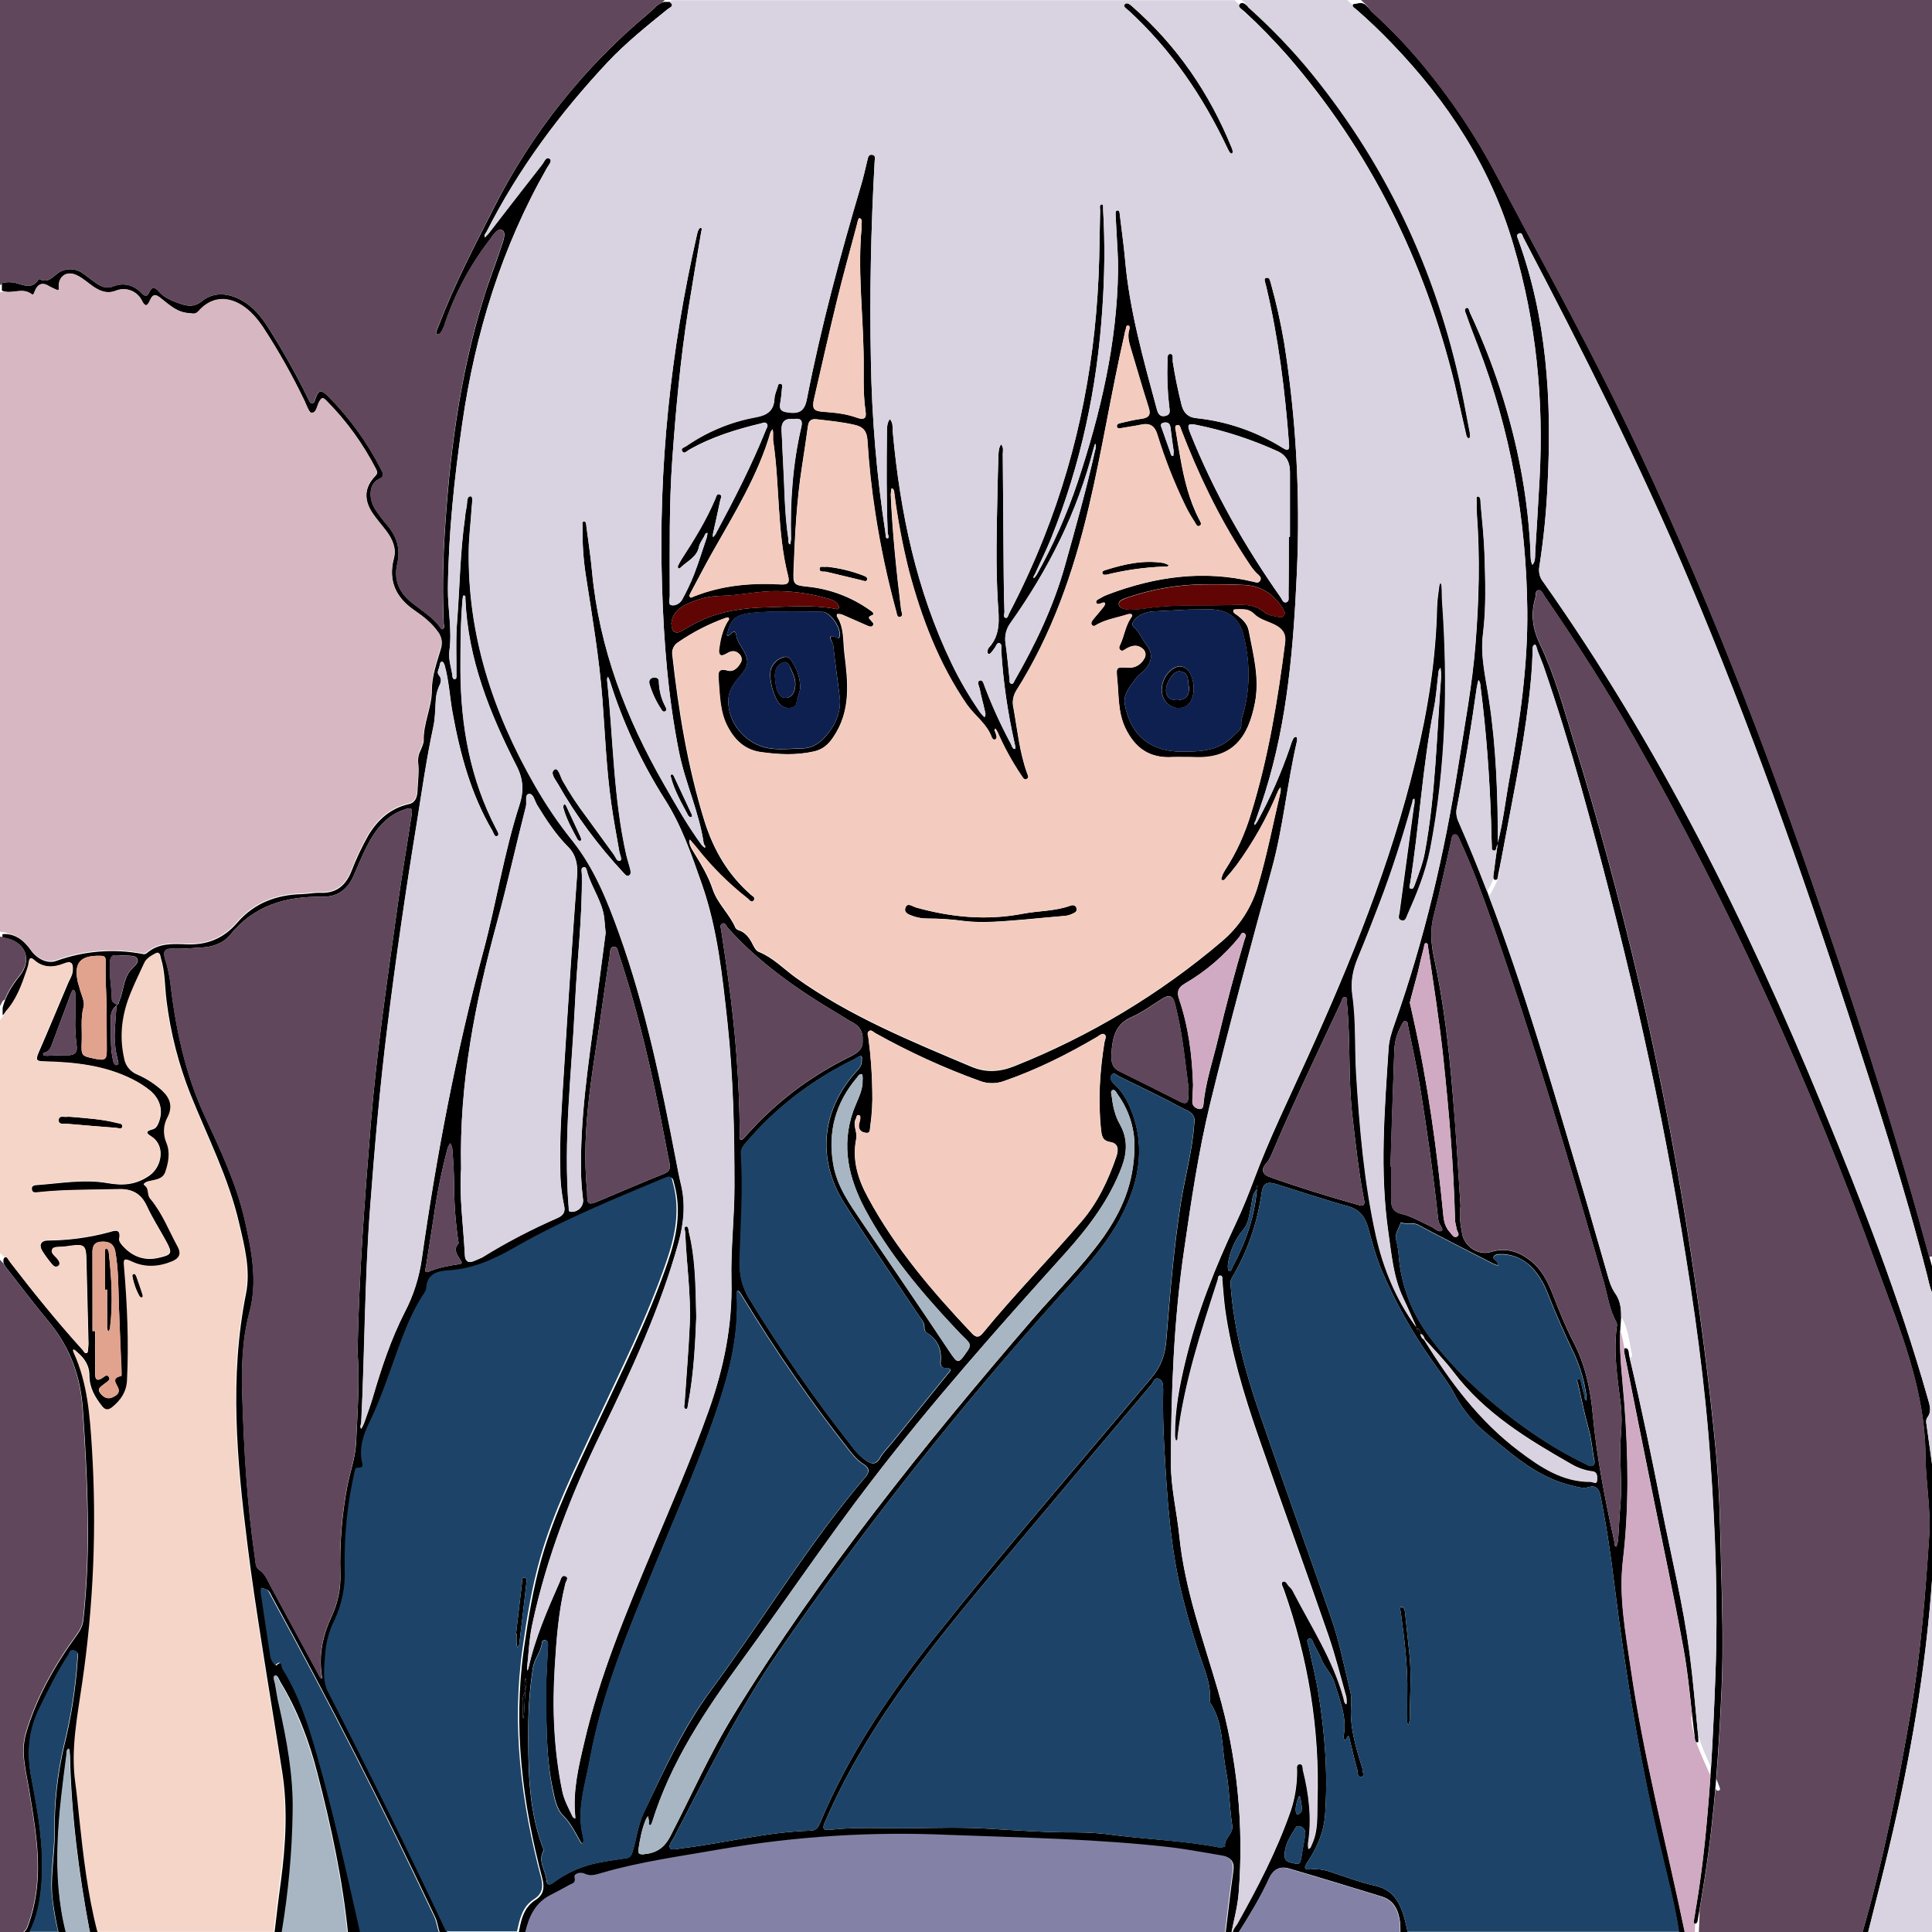 <?xml version="1.0" encoding="utf-8"?>
<!-- Generator: Adobe Illustrator 24.1.0, SVG Export Plug-In . SVG Version: 6.00 Build 0)  -->
<svg version="1.1" baseProfile="tiny" id="图层_1"
	 xmlns="http://www.w3.org/2000/svg" xmlns:xlink="http://www.w3.org/1999/xlink" x="0px" y="0px" viewBox="0 0 1024 1024"
	 xml:space="preserve">
<g id="图层_1_x5F_复制">
	<path d="M1,150c2.4-0.6,5-0.6,7.4,0c4.3,1.1,8.7,3.5,12-1.9c0.1-0.1,0.3-0.2,0.4-0.2c5.6,2.9,8-2.8,11.9-4.3
		c3.8-1.6,8.1-1.1,11.4,1.4c2.6,1.8,5,3.9,7.7,5.6s5.1,2.5,8.4,1.1c5.5-2.1,10.6-0.6,14.7,3.5c1.8,1.8,3,2.5,4.2-0.3
		c1.4-3.2,3.2-2.7,5.1-0.4c2.7,3.2,6.7,4.8,10.3,6.1c3.7,1.3,7.8,2.8,12.4-0.9c6.5-5.3,14.4-4.4,21.6-0.3c6,3.4,10.1,8.6,13.7,14.3
		c7.7,12.1,14.7,24.5,21,37.4c0.5,1,1.1,2.6,1.9,2.7c1.6,0.2,1.8-1.7,2.2-2.8c1.7-4.9,3.5-4.1,6.7-0.9c11.3,11.4,20.7,24.4,28,38.7
		c1.1,2.2,2.1,3.7-1.3,5.2c-4.8,2.2-5.6,9.5-2.1,15.5c2,3.1,4.2,6,6.6,8.8c5.1,6,7.2,12.5,5.4,20.4c-1.9,8.2,0.6,15,7.3,20.4
		c5.3,4.3,11.3,7.8,15.4,13.4c0.3,0.5,0.8,1.4,1.5,0.8c1-0.7,0.5-1.8,0.4-2.8c-0.6-14.7-0.5-29.3,0.3-44
		c2.5-43.5,7.9-86.5,20.8-128.3c2.8-9.2,6.4-18.2,9.4-27.4c1-2.9,2.8-7.6,0.5-8.8c-2.6-1.4-5,2.9-6.8,5.3
		c-10.5,13.6-18.5,28.8-23.9,45.1c0,0.2,0,0.3-0.1,0.5c-1,1.8-1.8,4.7-3.9,4.3c-1.1-0.2,0.5-3.2,1.1-4.8
		c8.2-21.5,18.8-41.8,29.2-62.3c20-39.6,47.9-74.7,82.1-103.1c2.6-2.2,4.6-5.1,8.1-6h3c2.7,2.1,0.1,2.9-1.1,3.8
		c-11,8.9-22.1,17.8-31.8,28.1c-25.4,27.1-47.4,56.7-64.2,89.9c-0.5,0.9-1.5,1.7-0.9,3c0.7-0.7,1.4-1.4,2-2.1
		c9.5-12.3,19-24.6,28.5-36.7c1-1.3,1.9-4.2,3.8-2.9c1.6,1.1-0.5,3.3-1.3,4.7c-24.1,42.2-38.1,87.7-45,135.6
		c-4.2,29-7.3,58.2-7.6,87.5c-0.1,11,2.3,22,0.8,32.9c-0.6,4.7,0.9,8.5,1.5,12.7c0.1,0.9,0.1,2.4,1.2,2.4c1.3,0,1-1.5,1-2.4
		c0.1-9.3-0.4-18.6,0.4-28c1.4-18.4,1.6-36.9,4.2-55.2c0.1-1.7,0.4-3.3,0.7-4.9c0.7-2.3-0.2-6.3,2.2-6.4c1.7-0.1,0.7,4.2,0.6,6.4
		c-0.4,7.3-1.4,14.6-1.5,21.9c-0.7,45.1,12.8,86.2,35,124.9c5.9,10.3,12.5,20.1,19.9,29.3c11.7,14.7,18.5,31.8,24.8,49.3
		c14,39,22.3,79.4,30.1,119.9c0.8,4.2,1.6,8.5,2.6,12.7c2.6,10.5,1.6,20.7-1.2,31c-9.7,35-24.9,67.7-40.7,100.2
		c-16,32.8-29.3,66.8-36.9,102.6c-1.6,7.5-1.9,15.2-2.7,22.8c0,0.5,0.1,1,0.2,1.4c0.3-0.5,0.5-1.1,0.6-1.6
		c3.5-15.8,10-30.6,16.5-45.4c0.6-1.4,1-3.9,3.1-3c1.9,0.8,0.2,2.6-0.1,3.9c-3.6,14.5-4.7,29.2-5.6,44c-1.4,22.2-0.5,44.3,4,66.1
		c1,4.8,3.4,9,5.4,13.3c0.2,0.5,0.9,0.8,1.4,1.2c0-0.5,0.1-1,0-1.5c-1.3-13.3,1.8-26.2,4.8-38.9c8.1-35.2,22-68.3,35.9-101.5
		c10.4-24.7,21.1-49.2,30.1-74.5c7.9-22.3,12.6-45,12-68.9c-0.4-16.6,1.6-33.2,1.6-49.8c0-29-0.6-58-3.7-86.8
		c-2.7-24.8-5.3-49.8-13.6-73.5c-5.4-15.4-10.7-31-19.7-45c-12.4-19.6-22.2-40.7-29.1-62.8c-0.3-0.7-0.6-1.5-1-2.1
		c-0.2,0.5-0.4,1.1-0.4,1.7c3.3,30.9,3.3,62.2,10.2,92.8c0.6,2.6,1.5,5.1,2.1,7.7c0.3,1.1,0.5,2.5-0.7,3.2s-2-0.5-2.8-1.3
		c-13.4-14.4-25.2-30.2-34.9-47.3c-1.4-2.4-4.4-5.9-1.7-7.6c1.9-1.2,3,3.6,4.1,5.8c3.8,6.8,8.2,13.4,12.9,19.6
		c4.8,6.6,9.6,13.2,14.4,19.8c0.9,1.3,1.6,3.8,3.3,3.1c1.2-0.5-0.1-3-0.4-4.6c-1.5-8.5-3.1-17-4.3-25.6c-2.6-18.3-3.3-36.8-4.7-55.2
		c-1.7-22.1-5.4-43.9-8.8-65.8c-1.3-8.4-1.9-16.9-1.7-25.4c0-1.1-0.6-3.2,0.8-3.2c1.2,0,1.1,2.1,1.3,3.4c1,7.8,2.2,15.5,2.9,23.3
		c3.8,40.5,18,77.6,38.1,112.6c6.3,11,12.5,22,20,32.2c0.5,0.6,1.1,1.1,1.7,1.5c0.6-1-0.5-1.5-0.6-2.2c-2.4-16.7-9.8-32.1-13.1-48.6
		c-5.8-29-8.1-58.4-9-87.8c-2-62.9,4.5-125,18.5-186.3c0.1-0.8,0.4-1.6,0.7-2.4c0.2-0.5,0.9-1.4,1.2-1.3c1.2,0.3,0.5,1.2,0.4,1.9
		c-2.3,13.8-4.7,27.6-6.9,41.4c-4.2,26.5-6.6,53.2-8.5,79.9c-1.7,23.9-1.3,47.9-1.3,71.9c0,1.7-1,4.5,0.8,4.9c2,0.5,4.7-0.9,5.8-3
		c2.3-4.2,4.4-8.6,6.2-13.1c2.5-6.5,4.6-13.2,6.8-19.8c0.2-0.8,0.3-1.6,0.4-2.4c-1.2,0-1.4,1.1-1.8,1.9c-1,1.8-2.3,3.5-2.7,5.3
		c-1.1,5.8-6.4,7.8-9.9,11.3c-0.2,0.3-0.8,0.3-1.1,0.4c-0.1-0.5-0.3-1-0.2-1.4c0.6-1.2,1.2-2.4,1.9-3.5c6.7-10.3,13.2-20.8,18-32.2
		c0.4-1,0.7-2.8,2.1-2.3c1.9,0.6,0.6,2.2,0.4,3.4c-1.2,5.8-2.5,11.7-3.8,17.5c-0.1,0.6-0.1,1.2,0,1.8c0.5-0.4,0.9-0.9,1.3-1.5
		c9.8-18.2,19.2-36.5,26.9-55.7c0.4-0.9,1.1-1.9,0.4-2.8c-0.9-1.1-2.1-0.5-3.2-0.2c-13.3,3.2-26.3,7.2-38.3,14.1
		c-1,0.6-2.4,2.3-3.4,0.6s1.1-2.1,2.2-2.8c11-7.6,23.5-12.8,36.6-15.2c6.2-1.1,9.8-3.4,10.1-10c0.1-2.1,1.1-4.2,1.7-6.2
		c0.2-0.8,0.3-1.8,1.5-1.6s0.9,1.3,0.8,2.1c-0.2,2.8-0.5,5.6-1,8.4c-0.6,3.1,0.8,4.2,3.6,4.6c6.6,1.1,9.4-0.7,10.6-7.1
		c7.5-38.4,17.7-76.1,28.8-113.6c1.3-4.3,2.2-8.7,3.3-13.1c0.3-1.3,0.6-2.9,2.3-2.7c2.2,0.2,1.6,2.1,1.5,3.5
		c-2,35.3-2.7,70.6-2,105.9c0.5,30.5,3.1,60.9,7.7,91c0.2,1.1-0.1,3,1.1,2.9s0.1-2,0.1-3.1c-0.7-17.6-0.6-35.3-0.4-52.9
		c0-2.5,0-5,1.5-7.2c1.9,2,1.4,4.6,1.6,6.9c3.9,42.6,12.5,83.9,31.2,122.7c4.3,9,9.4,17.6,15.1,25.9c0.7,0.9,1.5,1.7,2.3,2.5
		c1-1.2,0.3-2.5,0.1-3.7c-0.8-3.7-1.9-7.4-2.6-11.2c-0.3-1.5-1.8-3.9,0-4.5s2.1,2.1,2.7,3.4c3.9,10.3,8.5,20.3,13.7,30
		c0.6,1.1,0.9,3,2.3,2.8c0.6-0.1-0.1-2.1-0.3-3.2c-3.6-16.1-6-32.4-7-48.9c-0.1-1.4,0.6-3.5-1.1-3.9c-1.3-0.3-1.7,1.8-2.5,2.7
		c-0.5,0.6-0.9,1.4-1.5,2s-1.1,1.5-1.9,0.9c-0.3-0.2-0.3-1.2-0.2-1.9c0.1-0.5,0.3-1,0.6-1.3c6.4-6.9,5.4-15.3,4.8-23.7
		c-1.2-19.8-0.6-39.6-0.2-59.4c0.1-6.3,0.3-12.6,0.5-19c0.1-2,0.2-4,1.4-5.7c1.5,1.6,0.9,3.6,0.9,5.4c0.2,21.5,0.3,43,0.5,64.5
		c0,6.3,0.2,12.7,0.4,19c0,1-0.8,2.7,0.5,3.1s1.5-1.5,2-2.4c6.8-13,12.9-26.3,18.3-39.9c18.9-47.6,28.1-97,29.4-148.1
		c0.2-8.5,0.3-17,0.5-25.5c0-1.2-0.6-3.1,0.9-3.2c1-0.1,0.6,2,0.7,3.1c1,17.3,0.8,34.6-0.4,51.9c-2.7,42-11.4,82.7-27.1,121.8
		c-2.6,6.5-5.8,12.7-8.6,19.1c-0.3,0.7-1.2,1.3-0.6,2.2c0.5-0.5,1-1.1,1.4-1.7c8.8-15.7,16.1-32.2,21.8-49.2
		c12.1-36.5,20.9-73.7,21.4-112.3c0.1-6.6-0.5-13.3-0.8-20c-0.1-3.2-0.4-6.3-0.5-9.5c0-0.9-0.2-2.3,1.2-2.2c0.9,0.1,0.9,1.2,1,2
		c0.9,7.9,2.1,15.9,2.8,23.8c2.3,27,9.7,53,16.7,79c0.6,2.3,1.4,4.8,4.6,4.1s2.3-3,2.1-5.2c-0.9-7.8-1.2-15.6-0.9-23.4
		c0-1.6-0.3-4.2,1.4-4.2c2,0,1.2,2.7,1.4,4.2c1.2,7.7,2.8,15.4,4.7,23c1.1,4.1,3.5,6.4,7.6,6.8c16.5,1.7,32.3,7.2,46.3,16
		c3.2,2,3.2-0.2,3-2.5c-2.1-28.1-5.6-56-12.1-83.4c-0.2-0.5-0.3-0.9-0.4-1.4c-0.1-1.1-1.1-2.6,0.4-3c1.8-0.5,2,1.4,2.4,2.6
		c2.9,10.4,5.3,21,7.1,31.6c6.4,40.2,8.6,80.9,6.8,121.5c-1.8,39.5-4.9,78.8-16.8,116.9c-1.6,5.1-3.4,10.1-5.1,15.1
		c-0.3,0.7-1,1.4-0.4,2.3c0.5-0.6,1-1.3,1.4-2c6.8-12.4,12.5-25.4,17.1-38.8c0.5-1.4,0.9-2.9,1.5-4.2c0.4-0.9,0.9-2,2.1-1.6
		c0.3,0.1,0.4,1.5,0.2,2.3c-5.2,22.3-7.2,45.3-13.3,67.6c-11.3,41.4-22.5,82.8-32.7,124.5c-6.2,25.6-10,51.5-13.8,77.6
		c-5.5,37.5-6.9,75.3-7,113.1c0,13,3.2,25.7,4.5,38.7c2.9,28.4,12.8,55,20.6,82.1c10.1,34.8,13.7,71.1,10.8,107.2
		c-0.6,7.2-2.6,14.4-4,21.6h-3c1.4-11.2,2.6-22.5,4.2-33.6c0.7-4.8-1-7.3-5.7-8c-8.7-1.4-17.4-3.1-26.1-4.2
		c-39.6-4.6-79.4-5.2-119.1-6.7c-40.5-1.8-81,0.8-120.9,7.7c-21,3.7-42.1,6.5-62.6,12.5c-3.1,0.9-5.9,1.9-9.1,0.3
		c-2.2-1-5.7,0-5.2,2c0.8,3.3-1.4,3.2-2.9,4.1c-3.3,1.9-6.7,3.6-10.1,5.4c-8.3,4.3-11.4,12-13.3,20.6h-4c1.4-7,2.3-14.2,9.3-18.6
		c3.9-2.5,4.8-6.1,3.5-11.1c-10.6-40-15.7-80.6-9.8-122c2.3-16.1,4.9-32.2,9.4-47.9c6.9-24.1,18-46.5,28.5-69.1
		c13.5-28.9,27.9-57.4,38.3-87.7c4.7-13.7,7.4-27.2,3.5-41.5c-0.6-2.2-0.5-4.5-4.1-3c-27,11.3-54.1,22.3-79.6,36.9
		c-11.1,6.4-22.3,11.5-35.4,12.3c-5.4,0.3-11.4,1.7-11.7,9.4c-0.1,1.6-1.6,3.3-2.5,4.8c-2.7,4.4-5.1,9-7.1,13.7
		c-7.4,17.4-12.3,35.8-20.6,52.8c-3.2,6.5-5.5,13.6-3.8,21.2c0.2,0.9,0.8,2.5-1.2,2.6c-2.3,0.2-2.3,0.1-2.7,1.9
		c-3.9,17-5.7,34.5-5.3,52c0.4,9.3-1.5,18.6-5.5,27.1c-2.7,5.4-4.3,11.2-4.8,17.2c-0.5,7-1.7,14.7,1.4,20.6
		c21.6,42.4,42.9,84.9,63,128h-4c-1.4-2.8-1.4-6-2.8-8.9c-27.1-57.5-55.9-114.1-86.5-169.9c-0.8-1.4-1.2-3.2-3-3.8
		c-0.8-0.3-1.5-0.6-2.3-0.9c-0.2,0.8-0.3,1.5-0.3,2.3c1.7,11.5,3.4,23,5.2,34.5c0.3,1.8,2.3,4.6,2.7,4.3c3.4-3.3,3.1,1,3.6,1.9
		c8.9,14.2,13.8,29.9,18.4,46c8.9,31.2,15.9,62.8,23,94.4h-7c-2.9-28.9-9-57.2-16.3-85.3c-4.3-16.9-10.5-33.3-19.6-48.3
		c-0.7-1.2-1.5-3.7-2.6-3.2c-1.4,0.7-0.3,2.9,0,4.4c0.7,3.8,1.2,7.6,2.1,11.3c4.2,18.7,7.7,37.4,7.3,56.7c-0.3,21.7-2.3,43.3-6,64.6
		h-4c1.1-9.4,2.2-18.8,3.5-28.2c2.5-19.2,3.7-38.5,0.7-57.7c-3.5-22.6-7.3-45.1-10.8-67.7c-2.8-17.8-5.5-35.5-7.7-53.4
		c-5.5-44.1-9.6-88.2-0.7-132.6c2.5-12.5-0.8-25.2-3.7-37.5c-5.5-23.8-16.7-45.6-25.7-68c-6.3-15.9-10.6-32.6-12.7-49.5
		c-1-7.6-0.7-15.3-3-22.7c-0.4-1.2-0.2-3.6-2.6-2.3s-4.7,2.5-5.9,5.1c-2.3,5-4.7,9.9-6.8,15c-4.9,11.5-6.6,23.3-3.8,35.6
		c0.6,3.7,3.1,6.8,6.5,8.2c4.9,2.1,9.4,5,13.4,8.6c4.4,4.1,6,8.6,3.1,14.3c-2.3,4.1-2.5,9.1-0.7,13.4c2.2,5.2,1.2,10.6-0.5,15.6
		c-1.4,4.1-5.7,4.1-9.2,5c-1.1,0.3-2.9,1.4-2,2c2.8,1.8,1.3,5,3.1,7.1c6.4,7.6,9.9,16.9,14.6,25.5c2.2,4,0.7,6.3-2.9,7.8
		c-7.2,3-14.7,3.4-21.8-0.1c-4-1.9-4-0.5-3.7,2.8c1.7,20.1,2.6,40.2,1.6,60.4c-0.3,6.2-3.4,10.6-8,14.3c-2.2,1.7-3.9,1.2-5.5-0.8
		c-3.8-4.8-6.8-9.9-6.8-16.3c0-5.5-2.7-9.4-6.8-12.7c-0.5-0.4-0.9-1.2-1.5-0.7c-0.2,0.2,0.2,1.2,0.4,1.7c7.3,16,8.5,33.2,9.6,50.2
		c2.6,41.7,0.9,83.6-5.2,125c-2.5,17.4-6.1,34.8-3.6,52.6c0.8,5.9,1.4,11.9,2,17.9c2.3,20.8,4.6,41.7,9.9,62h-4
		c-0.3-0.6-0.5-1.2-0.7-1.8c-5.8-30.8-9.7-61.7-10.4-93c-0.1-1.1-0.2-2.2-0.4-3.3c-1.5,0.5-1.2,1.9-1.3,2.9
		c-4.1,31.9-8.4,63.6-0.1,95.4h-4c-1.4-5.6-2.4-11.3-3.2-17.1c-1.8-12.3,1-24.5,0.9-36.8c-0.2-15.5,1.5-30.9,5-46
		c3.8-15.2,6.2-30.7,7.2-46.3c0.1-1.5,0.7-3.3-1.6-4.1c-2.6-0.9-2.6,1.5-3.4,2.6c-5.9,8.9-10.5,18.5-15.2,28
		c-5.9,12-6.8,24.2-4.2,37.3c3.4,17.6,6.5,35.4,5.4,53.5c-0.6,10-2.1,19.8-7,28.8h-4c1.9-1,3.2-2.8,3.8-4.8c2-5.5,3.4-11.2,4.2-16.9
		c2.6-18.3-0.7-36.2-3.6-54.1c-1.6-10.1-4.8-20.3-1.8-30.6c5.5-18.9,15.1-35.8,26.6-51.7c2-2.7,3.4-5.2,3.8-8.4
		c1.7-16.1,2.5-32.2,2.4-48.3c-0.1-21.3-1.2-42.6-2.7-63.8c-1.2-17.1-6.7-32.3-17.7-45.7c-8-9.6-15.5-19.6-23.2-29.4
		c-1.3-1.6-1.7-4.1-0.5-5s2.1,1.5,3,2.6c12.3,16,25,31.7,38.5,46.6c0.5,0.6,0.8,1.7,1.8,1.5s0.8-1.3,0.9-2.1c0.2-1.5,0.3-3,0.2-4.5
		c-0.3-13.3-0.7-26.6-1-40c-0.2-11.4-0.1-11.4-11.3-9.8c-2.3,0.3-5.8-0.1-6.6,1.2c-1.6,2.4,1.8,4,3,6c0.6,1,1.2,2.2,0,3.1
		s-2.3,0.2-3.1-0.7c-2.1-2.4-3.9-4.9-5.6-7.6c-1.7-3.1-0.5-5.3,3.2-5.3c10.8-0.1,21.6-1.5,32-4.3c2.5-0.6,7-2.8,5.8,3.7
		c-0.2,1.2,1.3,3,2.5,4.2c5,5.2,11.1,7.2,18.2,5.6s7.6-2.4,4.1-8.8s-7.3-12.3-10.3-18.8s-7.8-8.9-14.7-8.7
		c-14.1,0.4-28.3,0.1-42.4,1.6c-1.6,0.2-3.7,0.6-3.8-1.9c-0.1-1.8,1.5-1.9,2.9-2c12.4-0.9,24.9-3.2,37.3-1c8,1.4,14.9,1,22.1-4
		c6.8-4.8,8.4-15.7,1.5-20.4c-2.4-1.6-4.5-2.9,0.2-4.1c1.8-0.5,2.6-2,3.2-3.5c2.5-6.2,1-12.2-4.1-16.7c-2.9-2.4-6.2-4.5-9.6-6.2
		c-14.7-7.4-30.5-9.1-46.6-9.5c-3.9-0.1-5.2-0.4-3.4-4.6c5.4-12.3,10.5-24.8,15.8-37.2c0.9-2.1,2.2-3.9,2.4-6.3
		c0.2-3.6-0.2-5.5-4.5-3.8c-5.5,2.2-11,2.5-15.9-1.9c-1.8-1.6-2.5-0.8-2.8,1.2c-0.2,1.5-0.6,2.9-1.1,4.3c-3,8.6-6,17.2-12.9,23.7v-4
		c1.6-6.4,5-11.8,9.1-16.9c6.9-8.7,2.8-18.4-8.2-20.1c-0.3,0-0.7,0-1,0v-2c7-0.5,11.6,3.6,15.2,8.7c2.9,4.1,8.4,7.3,13.3,5.5
		c14.6-5.3,30.4-6.6,45.7-3.7c0.8,0.3,1.7,0.1,2.3-0.4c6.1-5.4,13.6-5,20.8-4.7c11,0.5,19.8-3,27-11.3c9-10.5,20.8-15,34.5-15.3
		c3.2-0.1,6.3-0.8,9.5-0.7c8.6,0.4,13.6-3.8,16.7-11.5c2.5-6.5,5.5-12.9,8.9-18.9c5-8.3,11.7-14.4,21.5-16.6c3.6-0.8,4.5-4,4.6-7.1
		c0.2-5.1,1-10.2,0.3-15.4c-0.1-2.2,0.4-4.3,1.4-6.2c0.7-1.7,1.6-3.5,1.6-5.2c-0.2-9.1,4.3-17.5,4.3-26.3c0-8,2.7-14.9,4.8-22.2
		c1-3.1,0.4-6.4-1.6-8.9c-3.2-4.6-7.6-8-12.1-11.1c-10-6.8-14.4-15.7-11.2-27.9c1.4-5.4-0.8-10.1-4-14.4c-2.5-3.3-5.3-6.4-7.6-9.9
		c-4.5-7.1-3.9-13.5,1.8-19.4c1.3-1.4,1-2.1,0.4-3.4c-6.9-13.5-15.9-25.9-26.6-36.6c-1.8-1.8-2.4-1.1-3.5,0.7
		c-1.3,2.2-1.4,6.1-4.1,6c-1.3,0-2.7-4.1-3.8-6.5c-6.4-13.3-13.7-26.3-21.8-38.7c-3.1-4.6-6.6-8.8-11.3-11.8
		c-8.3-5.2-16.6-4.2-23.1,3.1c-1.7,1.9-3.3,1.1-5,1c-6.2-0.3-10.4-4.4-14.9-7.9c-2.4-1.9-4-2.6-5.6,0.8c-1.3,2.8-2.4,4.7-4.6,0.2
		c-2.5-4.8-8.2-7-13.3-5.1c-4.9,2-8.7,0.4-12.5-2.2c-2.7-1.9-5.2-4.2-8.2-5.7c-5.6-2.9-10.3,0.3-9.9,6.4c0.1,1.1,0,1.6-1.2,1.1
		s-2.4-1.1-3.6-1.7c-3.6-2.4-6.2-1.6-7.9,2.3c-0.4,0.8-0.6,2.6-1.8,1.7C11.6,152,6,156.4,1,154V150z M278.4,896.5
		c-2.5,3.9-0.9,8.3-1.4,12.5c0,0.6,0.1,1.3,0.3,1.9c0.2-0.7,0.3-1.4,0.4-2.2C277.9,904.6,278.2,900.5,278.4,896.5
		c0.1-2.3,1.1-4.5,0.3-6.7h-0.3C277.9,892,278,894.3,278.4,896.5z M61.8,532.7c1.3-0.2,1.1-1.5,1.5-2.3c2.1-4.8,2-10.2,5-14.9
		c1.6-2.6,6.1-5,4.3-7.7c-1.2-1.8-6.2-1.1-9.4-1.5c-0.3,0-0.7,0-1,0c-2.7-0.3-3.7,0.7-3.9,3.6c-0.5,6.6,0.9,13.1,1,19.7
		c0,2.1,2,1.9,2.6,3.2c-4.4,3.3-3,8-3.1,12.3c0,5.8-0.2,11.6,1.2,17.3c0.3,1.2,0.9,2.5,2.2,2c1-0.4,0.4-1.7,0.2-2.7
		c-1.2-4.7-1.8-9.5-1.6-14.3C61,542.6,61.4,537.7,61.8,532.7z M627.6,401.3c-2,0-4-0.1-6,0c-12.2,0.8-20.1-4.6-25.3-15.6
		c-3.9-8.4-3.3-17.2-4.2-25.9c-0.6-6.2-0.5-6.2,5.6-5.9c3.6,0.4,7-1.5,8.7-4.7c1.2-1.7,0.8-4.1-0.9-5.4c-3.1-2.5-6.2-1.5-9.2,0.4
		c-0.9,0.6-1.7,1.2-2.6,0.3s-0.5-1.8,0-2.8c2.1-4.5,2.7-9.6,5.5-13.9c0.4-0.6,1.3-1.5,0.5-2.1c-0.4-0.4-1.6-0.2-2.3,0
		c-5.2,1.7-10.7,2.5-15.6,5.1c-1,0.5-2.1,1.7-3.1,0.5c-0.8-1,0.1-2.2,0.8-3.1c1.8-2.2,3.7-4.3,5.4-6.5c0.4-0.5,0.7-1.1,0.8-1.7
		c-0.2-0.8-0.9-0.7-1.6-0.4c-1.1,0.4-2.7,1.1-3.1-0.1c-0.5-1.4,1.5-2,2.5-2.6c1.3-0.8,2.6-1.4,4-1.9c25-9.4,50.5-13,76.9-6.6
		c1.3,0.3,2.7,0.9,3.5-0.7c0.7-1.2-0.1-2.2-1-3c-3.2-2.8-5.2-6.5-7.5-9.9c-13.7-21.2-24.5-43.8-33.5-67.3c-0.4-1.1-0.6-2.5-2.2-2.1
		c-1.2,0.4-0.8,1.7-0.6,2.6c0.8,4.9,1.6,9.9,2.5,14.8c2,11.3,4.7,22.5,10.1,32.8c0.5,1,1.5,2.3,0.1,3.1s-2-0.9-2.5-1.8
		c-1.9-2.9-3.7-5.9-5.2-9.1c-5.8-12-10.7-24.4-14.6-37.1c-1.5-5.1-4.2-6.6-9.2-5.5c-3.2,0.7-6.6,1.1-9.8,1.7
		c-0.9,0.1-2.1,0.7-2.5-0.6s0.8-1.8,1.8-2c3.7-0.9,7.5-1.8,11.2-2.3s5.1-2,3.8-5.9c-3.2-10-6.1-20.1-9.1-30.1
		c-1.1-3.7-2.4-7.3-1.2-11.2c0.2-0.8,0.4-2-0.5-2.1c-1.4-0.3-1.1,1.3-1.4,2.1c-0.3,0.8-0.5,1.6-0.6,2.4c-7,30.5-11.8,61.4-19,91.9
		c-8.1,34.4-19.6,67.4-38.6,97.4c-1.5,2.6-2,5.7-1.3,8.6c2.1,11.6,3.2,23.4,7.2,34.6c0.4,1.1,1.2,2.4,0,3.2c-1.7,1-2.2-0.8-3-1.8
		c-4.9-7.3-9.2-15.1-12.7-23.2c-0.3-0.6-0.7-1.1-1.1-1.6c-0.9,0.7-0.1,1.4,0.1,2c0.3,1.3,1.2,2.7-0.1,3.7c-0.7,0.5-1.6-0.3-1.9-1.1
		c-2.6-7.2-9-11.4-13.2-17.4c-14.8-21.6-23.9-45.6-30.6-70.6c-3.4-13.5-6-27.2-7.8-41.1c-0.1-1.1-0.1-2.4-1.5-2.9
		c-0.2,1.1-0.3,2.2-0.4,3.2c0.9,20.5,3,40.8,5.5,61.2c0.2,1.3,1.4,3.3-0.6,3.8c-1.6,0.4-1.7-1.7-2-2.9c-4.7-17.2-8.4-34.6-11.1-52.2
		c-2-12.8-3.4-25.8-4.2-38.8c-0.3-4.5-2.2-6.9-6.6-7.9c-6.7-1.6-13.5-2.2-20.2-3c-2.9-0.4-4.3,0.7-4.7,3.6c-1,7.3-2.1,14.5-3.2,21.7
		c-2.8,18-3.7,36.1-4.4,54.2c-0.3,8-0.2,8.4,7.6,9.2c11.7,1.2,22.8,5.4,32.4,12.1c1,0.7,3.6,2.2,1.6,3c-2.6,1-1.7,1.5-0.7,2.7
		c0.7,0.9,2.1,1.7,1,2.9c-0.9,0.9-2.2,0.3-3.3-0.2c-4.4-1.9-8.8-3.9-13.2-5.8c-0.8-0.2-1.6-0.2-2.4-0.2c0,0.4-0.2,1,0,1.3
		c3.9,5.9,3.1,12.8,3.9,19.3c1.9,15.4,3.7,30.7-6,44.8c-2.7,4-5.7,6.4-10,7.4c-9.5,2.2-19.2,1.7-28.8,0.3c-7.8-1.2-13.1-6-16.8-12.8
		c-4.4-7.9-4.4-16.6-5.1-25.2c-0.3-3.9-0.5-6.6,5-5.1c3,0.8,5.3-1.6,6.7-4.2c0.9-1.5,0.5-3.4-0.8-4.6c-2.2-2.2-4.4-1.7-6.8-0.2
		c-3.3,2-4.3,0.4-3.8-2.7c0.7-5,1.8-9.8,4.4-14.2c0.4-0.6,1.3-1.4,0.5-2.1c-0.3-0.3-1.3,0-1.9,0.2c-8.8,3.2-17.1,7.5-24.8,12.8
		c-2.2,1.4-3.3,3.9-3,6.4c3.3,29.8,8.1,59.3,17,88.1c4.8,15.4,12.5,28.6,24.6,39.2c0.9,0.8,2.8,1.6,1.5,3.1s-2.3-0.3-3.3-1.1
		c-10-7.8-19-16.8-26.8-26.7c-1.2-1.5-2.6-3-3.9-4.5c-0.3,2.5,0.9,4.5,2.1,6.4c3.9,6.4,7.8,12.7,10.2,19.9c2.5,7.6,9,13.2,12.1,20.5
		c0.4,0.6,0.9,1,1.5,1.2c4,1.2,6.1,4.4,7.8,7.9c0.8,1.5,1.6,3.1,3.2,3.7c7.4,3,12.9,8.8,19.2,13.4c28.7,20.6,61.1,33.8,93.3,47.4
		c7.8,3.3,15,2.8,22.7-0.2c40-15.9,77.2-38.2,110-66.1c9.3-7.8,16-18.2,19.3-29.8c4.8-16.3,8-33,11.9-49.5c0.1-0.8,0.1-1.6-0.1-2.3
		c-0.5,0.6-1,1.3-1.3,2c-5.7,13.9-13.1,27-21.9,39.1c-1.8,2.4-3.7,4.7-5.7,6.9c-0.5,0.6-1.2,1.8-2.3,1c-0.3-0.2,0.1-1.5,0.4-2.3
		c0.4-1.1,1-2.1,1.6-3.1c6-9.2,10.5-19.3,13.7-29.9c9.1-29.5,14.1-59.9,18-90.5c0.5-4.1-0.9-6.6-4.3-8.7c-3.9-2.3-8.9-3.2-11.8-6.1
		c-2.7-2.7-5.1-2.8-8.1-2.8c-1.1,0-3.1,0-3.2,0.4c-0.3,1.5,1.4,2,2.3,2.8c2.7,2.1,5.1,4.4,5.8,7.9c2.4,12.5,5.8,24.9,3.4,38
		c-3.6,19-12,30.3-32.6,29.3C630.9,401.2,629.2,401.3,627.6,401.3z M189.5,716.4c0.8-41.2,3.8-80.9,7-120.6
		c3.2-39.2,9-78,14.4-116.9c2.1-15.3,4.8-30.6,7.1-45.9c0.8-5,0.3-5.4-4.5-3.6c-7.2,2.6-12.3,7.8-16.2,14.1s-6.7,13.4-9.7,20.3
		c-3.3,7.6-8.4,11.6-16.8,11.5c-19.1-0.3-36.1,4.5-48.8,20.2c-3.6,4.5-9.3,6.4-15.2,6.7c-5.2,0.3-10.3,0.8-15.4,0.6
		c-4.6-0.1-4.9,1.9-3.9,5.5c1.2,3.6,2,7.3,2.6,11.1c2.9,24.9,7.8,49.2,18.5,72.2c8.3,18,16.8,35.9,21.2,55.3
		c3.6,16.1,6.9,32.3,2.4,48.8c-3.8,14.1-4.2,28.7-3.8,43.1c0.9,29,2.5,57.9,6.7,86.6c0.3,2.3,0.3,5.3,2.1,6.5
		c3.4,2.2,4.5,5.6,6.2,8.7c8.6,15.8,17.1,31.6,25.7,47.4c0.4,0.7,0.6,1.5,1.6,1.7c0-0.5,0-1-0.1-1.5c-1.8-11.3,0.6-21.8,5.4-32
		c3.2-7,4.7-14.6,4.4-22.3c-0.4-15.5,0.8-31,3.7-46.2c1.4-7.5,4.2-14.9,4.6-22.4C189.5,748.6,190.7,731.8,189.5,716.4z M647,979.3
		c0.8-0.2,1.6-0.4,2.3-0.7c-0.7-4.3,4.5-6.4,3.8-11.1c-1.5-9.9-1.5-20-3.4-29.7c-2.3-11.8-1.1-24.5-8.2-35.2c-0.2-0.6-0.3-1.3-0.2-2
		c0.4-6.7-1.8-12.8-3.9-18.9c-4.1-11.4-7.5-23.1-10.5-34.9c-6.7-26.2-8.3-52.9-9.8-79.7c-0.6-10.1-0.8-20.3-0.6-30.4
		c0-2.6,0-4.9-2.3-5.9s-2.8,1.7-3.8,2.9c-20.7,24.4-41.3,48.9-61.8,73.4c-25,29.9-50.7,59.3-73.1,91.3
		c-14.8,21.2-27.9,43.4-38.2,67.2c-1.5,3.4-1.3,4.7,2.9,4.2c14.1-1.6,28.3-0.6,42.5-0.8s28.1-0.6,42.1,0.3c15.1,0.9,30.2,2,45.4,1.9
		c7,0,13.9,0.5,20.8,1.5C609.5,975,628.2,975.6,647,979.3z M633,595.6c1.2-6-4.3-7.1-7.8-9c-10.5-5.8-21.4-10.8-32.1-16.1
		c-1.2-0.6-2.7-2.4-3.9-0.8s-0.1,3.5,1.3,4.8c3.2,3,5.7,6.5,7.6,10.5c9.4,20.3,6.4,39.9-3.4,59c-8.4,16.4-21,29.5-33.1,43
		C507.9,746.7,458,809.8,412.4,875.9c-21.4,30.9-37.7,64.6-55.1,97.8c-1,2-3.3,4.2-2,6.1c0.6,0.9,4,0.1,6.2-0.2
		c22.8-2.7,45.1-8.7,68.2-9.3c3-0.1,4-1.9,4.9-4c14.9-35.7,36.2-67.4,60.1-97.5c37.4-47.1,76.9-92.5,115.6-138.5
		c5.2-6.1,7.3-12.4,7.9-20.2c2-24.2,3.9-48.5,7.7-72.5C628.1,623.7,632,610,633,595.6z M289.5,890.9c0.3-6.2,0.6-12.3,0.9-18.5
		c0.1-1.2,0.1-2.5-1.1-3c-0.8-0.3-1.7,0-2,0.8c-0.1,0.2-0.1,0.4-0.1,0.6c-0.6,4.8-4.1,8.5-4.8,13.4c-1.5,9.7-2.3,19.5-2.4,29.3
		c-0.1,22-0.3,44,7.4,65.1c0.3,0.8,1,1.8,0.7,2.3c-3.3,5.6,1.1,10.4,1.5,15.5c0.2,2.8,1.5,3,3.8,1.3c7.3-5.4,15.7-9,24.5-10.6
		c4.6-0.9,9.2-1.5,13.8-2.2c2.2-0.3,2.9-1.3,3.6-3.7c2.1-6.8,2.8-14,5.9-20.5c10.7-22.3,21-45,35.8-65
		c27.6-37.4,51.5-77.4,81.7-112.8c2.2-2.6,2.4-4.8-1-6.9c-3.6-2.2-6.1-5.6-8.7-8.9c-9.6-12.2-18.8-24.6-27.6-37.3
		c-9.9-14.2-19.3-28.7-28.3-43.5c-0.5-0.8-1.2-2-1.8-2.1c-1.2-0.1-0.7,1.2-0.7,2c0.9,18-2.5,35.4-7.9,52.5
		c-9.6,30.8-22.9,60.3-35.1,90.1c-13.8,33.7-28.2,67.2-34.8,103.3c-2.5,13.8-7.4,27.4-3.6,41.8c0.1,0.7,0.2,1.3,0.1,2
		c-0.1,0.4-0.3,0.8-0.5,1.2c-0.4-0.3-0.9-0.5-1-0.8c-2.8-5-5.2-10-9.5-14.3c-3.1-3.1-4.2-8.5-5.2-13.3
		C289,929.5,289.6,910.1,289.5,890.9z M462.3,578.3c0.2,6.3-0.2,12.7-1.1,18.9c-0.3,1.7,0.2,3.6-2.4,3.2c-2.2-0.3-3.8-1.5-3.6-4
		c0.1-1.1,0.6-2.2,0.7-3.4c0.1-0.8,0.2-1.9-0.9-2s-1,1.1-1.3,1.7c-2,3.6,0.8,7.2,0.1,10.8c-2.3,11.3,0.9,21.5,6.2,31.2
		c14.5,26.9,34.2,49.9,55.1,72c2.3,2.5,4,2.2,6-0.3c16.6-20.3,35-39,52-58.8c8.7-10.1,14.3-22,18.6-34.5c1.2-3.5,1.3-7.1-3.2-7.8
		c-3.7-0.6-4.4-2.6-4.8-5.7c-1.8-15.8-0.8-31.5,1.7-47.1c0.2-1.4,1.4-3.2,0.1-4.2s-2.8,0.6-4,1.3c-15.7,9.2-31.8,17.3-49.1,23.3
		c-4.2,1.6-8.9,1.6-13.1,0c-19.1-6.9-37.6-15.4-55.3-25.3c-1.1-0.6-2.2-2.1-3.5-1c-1,0.8-0.4,2.2-0.2,3.3
		C461.5,559.4,462.2,568.8,462.3,578.3z M191.5,754.1c-0.2,1.1-0.8,2.2,0,3.2c0.6-1,1.1-2,1.5-3c1.5-4.4,3.2-8.8,4.5-13.2
		c4.6-15.7,9.7-31.2,17.1-45.7c4.6-8.8,7.6-18.3,9-28.2c7.8-54.9,18.1-109.3,32.6-162.9c6.9-25.7,10.9-52.1,19.1-77.5
		c2.5-7.6,2.1-13.9-1.5-20.9c-14.2-27.9-25.8-56.6-27.1-88.5c0-0.8,0.2-1.9-1-1.8c-0.2,0-0.4,1.4-0.5,2.2
		c-1.1,12.6-1.1,25.2-1.1,37.8c0.2,29.3,5.2,57.2,18.8,83.4c0.6,1.2,2.1,3.3,0.8,4c-1.7,0.9-2-1.6-2.7-2.7
		c-11.4-19.4-17.1-40.7-21.1-62.6c-1.5-8.3-1.9-16.9-4.2-25.1c-0.2-0.7-0.8-1.9-1.3-1.9c-0.9-0.1-1.2,0.9-1.3,1.8
		c-0.2,1.8-1.8,3.7-0.5,5.2c2,2.3,1,4.2,0,6.4c-1,2.3-1.5,4.8-1.6,7.3c-0.3,4.5-0.3,9.1-1.2,13.4c-3.6,16.7-6,33.5-8.7,50.4
		c-5.9,36.1-11.2,72.4-15.7,108.7c-4,32.1-6.8,64.2-9.2,96.4C193.3,678.2,193.4,716.2,191.5,754.1z M456.8,562
		c0.4-2.7-0.5-2.7-2.3-1.6c-1.5,1-3.2,1.8-4.8,2.6c-20.7,10.5-39.2,24.9-54.2,42.6c-1.4,1.7-2.8,3.2-2.6,5.7
		c1.3,19.3-0.2,38.6-0.7,57.9c-0.3,6.6,1.4,13.2,4.8,18.9c16.6,27.1,34.7,53.3,54.4,78.3c2.1,3,4.7,5.6,7.7,7.8
		c2.7,1.8,5.2,2.4,7.3-1.3c1.7-3,4.3-5.5,6.5-8.2l29.2-36.1c1.4-1.7,3.5-3.5-1.1-3.5c-1.5,0-2.6-1.1-2.4-3.1
		c0.7-6.6-1.4-11.9-7.2-15.5c-1-0.6-1.5-1.8-1.4-3c0.1-2.2-1.2-3.7-2.4-5.4c-13.4-20.1-27.1-39.9-40-60.3c-15-23.7-12.1-50,7-70.6
		C456.1,565.5,456.9,564,456.8,562z M244.4,619.5c-1.1,14.5,1.2,30.2,2,45.9c0.1,2.6,1.6,4.4,4.7,3c1.6-0.6,3.1-1.3,4.6-2
		c12.7-7.9,26-14.8,39.7-20.8c3.3-1.4,4.3-3.4,3.6-6.5c-1.3-6.2-2-12.5-2-18.8c-0.5-18,0.9-35.9,2-53.8c2.1-34.2,4.4-68.4,6.9-102.6
		c0.4-5.8-0.6-10.9-4.8-15.1c-6.5-6.5-11.5-14.2-16.3-22c-1.4-2.2-2-6.3-4.4-6s-1,4.3-1.6,6.6c-5.2,20.3-9.7,40.8-15.2,61
		C251.9,530.9,243.3,573.8,244.4,619.5L244.4,619.5z M601.3,607.2c0-9.7-3.2-19.2-8.9-27.1c-0.7-1-1.4-2.9-2.8-2.3
		c-1.2,0.6-0.5,2.4-0.3,3.7c0.6,5,1.7,9.9,4.2,14.3c4.2,7.4,4,14.8,1.1,22.6c-6.6,17.5-17.6,32-29.9,45.7
		c-35.6,39.5-70.9,79.2-103.2,121.4c-23.6,30.8-45.3,63-68.2,94.4c-19.5,26.7-37.8,54-47.7,86c-0.2,0.6-0.7,1.6-0.9,1.5
		c-1.4-0.3-0.6-1.5-0.8-2.4s-0.2-1.6-0.4-2.4c-0.5,0.6-1,1.3-1.3,2c-2,5-3,10.2-3.8,15.5c-0.4,2.2,0.4,2.9,2.7,2.7
		c6.5-0.6,10.8-3.1,14.1-9.4c11.3-21.7,21.1-44.2,34-65c46-74.7,100.9-142.7,158-209c12.5-14.5,26.3-27.9,37.5-43.5
		C594.3,642.2,601.2,627.5,601.3,607.2L601.3,607.2z M457.2,551.2c0.3-4.1-1.4-7.3-5.5-9.4c-2.1-1.1-4-2.4-6-3.6
		c-22-13-43-27.4-60.1-46.6c-0.8-0.9-1.2-3-2.9-2c-1.3,0.7-0.6,2.4-0.4,3.7c1.2,8.6,2.6,17.1,3.7,25.7c3.8,27.2,5.9,54.6,6.1,82.1
		c0,1-0.7,2.7,0.7,3c0.6,0.2,1.8-1.2,2.5-2c8.4-9.5,17.8-18.1,28-25.6c8.8-6.4,18-11.9,27.8-16.7
		C454.4,558.1,457.6,556.1,457.2,551.2L457.2,551.2z M630,323.1l-17.5,0.9c-2.8,0-5.6,0.7-8.2,2c-2.3,1.4-5.5,4.4-3.4,6.3
		c3.1,2.8,4.4,6.5,6.8,9.6c3.5,4.5,2.9,8.8-0.9,13.1c-1.4,1.6-3.5,2.7-4.7,4.5c-3,4.2-7,8.3-5.9,14c3.1,16.5,13.8,25,30.5,24.9
		c10,0,19.6-0.5,27.2-8.5c1.7-1.8,4.2-3.1,4-5.8c-0.2-2.5,0.7-4.6,1.3-6.8c3.6-13.7,3.2-27.4-0.2-41c-2.2-9-8.6-13.3-17.7-13.3
		L630,323.1z M311.2,631.7c0-0.1,0,0.6,0,1.2c0,5.4,0.7,5.9,5.6,3.9c11.7-4.9,23.2-9.9,35-14.6c2.9-1.2,3.7-2.7,3.1-5.6
		c-1.1-4.9-1.9-9.8-2.9-14.7c-6.2-32.5-13.5-64.8-24-96.2c-0.5-1.5-0.6-3.9-2.5-3.9c-2.4,0-2,2.6-2.3,4.3
		c-1.2,8.1-2.5,16.1-3.6,24.2C315.1,563.7,307.6,596.8,311.2,631.7z M419.4,324.3c-7.1-0.3-14.3-0.1-21.4,0.6
		c-7.8,1-10.5,3-12.4,10.3c-0.2,0.6-0.7,1.3,0.1,1.8c0.2,0.1,0.9-0.3,1.2-0.6c2.9-3.1,3.1-1,3.6,1.6c0.5,1.6,1.2,3.1,2.2,4.4
		c4.8,7.9,4.6,10.3-1.5,17.2c-3,3.5-5.2,7.2-5.2,12.1c0,10.9,7.9,21.2,18.8,24.3c6.8,1.9,13.6,0.8,20.4,0.7
		c7.4-0.1,12.1-5.4,15.4-10.3c3-4.4,5.2-10.4,4.5-16.5c-1.1-9.4-2.5-18.8-3.5-28.2c-0.1-1.1-4.5-6.7,2.5-3.5
		c0.6,0.3,0.7-0.1,0.9-0.6c1.4-4-4.5-13-8.9-13.3C430.3,324.1,424.8,324.3,419.4,324.3z M683.1,284.5h0.6c0-11.5,0-23,0-34.4
		c0-5-1.9-8.8-6.5-10.9c-13.8-6.3-28.2-11-43.1-14c-4.5-0.9-5-0.2-3.3,4.2c12.4,31.1,28.8,60,48,87.3c0.8,1.1,1.2,3.2,3.1,2.5
		c1.4-0.5,1-2.3,1-3.6C683.1,305.2,683.1,294.8,683.1,284.5L683.1,284.5z M409.7,233.2c0-1.3,0-2.7,0-4c-0.1-0.6-0.1-1.1-0.3-1.7
		c-0.4,0.5-0.7,1-1,1.5c-6.7,23.1-19.3,43.3-31,64c-3.9,6.9-7.5,14-11.3,21c-0.4,0.7-0.9,1.7-0.6,2.2c0.5,1,1.5,0.2,2.2-0.1
		c14.8-5.9,30.3-7.3,46-6.4c3.7,0.2,4.9-0.7,4-4.4C411.7,281.8,413.4,257.2,409.7,233.2L409.7,233.2z M321,494.5
		c-0.3-3.4-0.5-5.5-0.7-7.6c-0.9-8.8-6.5-16-8.9-24.2c-0.4-1.2-0.6-3.4-2-3.1c-1.8,0.4-1,2.5-1,3.9c0.3,23-2.6,45.9-3.6,68.8
		c-1.7,36-6.3,72-3.3,108.1c0.1,0.9-0.3,1.9,1.4,1.9c3.3,0.1,6.1-2.5,6.2-5.8c0-0.4,0-0.8-0.1-1.2c-0.5-4.1-0.9-8.3-1-12.5
		c-0.7-29.1,3.7-57.8,7.5-86.5C317.4,522.1,319.2,507.8,321,494.5z M456.7,120.4c-0.5-1.6,1-4.1-1.1-4.8c-0.8-0.2-1.2,2.7-1.6,4.3
		c-3.5,13.2-7.2,26.3-10.4,39.5c-4.2,17.3-8.1,34.6-12.1,52c-1.2,5.2-0.2,6.4,4.8,6.8c6.2,0.4,12.3,1.1,18.1,3.2
		c3.1,1.1,5,0.6,4.4-3.2c-1.6-10.6-0.8-21.3-1.1-31.9C457.3,164.4,454.6,142.5,456.7,120.4z M630,577c-2-14.7-3.3-30.3-7.4-45.5
		c-1-3.7-3-4.4-6.2-2.4c-5.5,3.4-10.8,7.4-16.7,10c-8.8,3.8-10.1,11.3-10.6,19.1c-0.2,3.3-0.2,7.4,3.8,9.4
		c10.9,5.4,21.8,10.8,32.6,16.3c3.2,1.6,4.3,0.5,4.4-2.6C629.8,580.2,629.9,579,630,577z M632.4,575.2c-0.1,1.9-0.3,5.2-0.4,8.5
		c-0.1,2.5,1.6,3.7,3.6,4.1c1.7,0.3,2.2-1.1,2.3-2.6c1.1-11.8,5-23,7.7-34.5c4.2-17.6,8.8-35.2,14-52.5c0.4-1.2,1.3-2.8-0.1-3.6
		s-1.8,1-2.5,1.9c-8.1,10-17.9,18.4-29.1,24.9c-3.5,2.1-4.2,4.3-2.9,8.2C629.8,543.9,631.9,558.7,632.4,575.2L632.4,575.2z
		 M457.2,573.6c0.2-3.6,0-4.3-0.7-4.3c-1.1,0-1.6,1-2.2,1.8c-11.4,13.4-15.6,28.8-12.6,46.1c2,11.7,8.8,21.1,15.2,30.6
		c15.3,22.6,30.7,45,45.8,67.7c5.1,7.7,5,7.9,10.3,0.2c1.4-2.1,1.3-3.5-0.4-5.2c-2.4-2.3-4.7-4.7-7-7.2c-17.8-19-34.5-38.9-46.9-62
		c-8.8-16.5-13-33.6-6.5-52.3C454.2,583.6,457.2,578.3,457.2,573.6L457.2,573.6z M580.5,235.1c-0.3,1-0.6,1.7-0.8,2.5
		c-8.6,33.8-24,64.3-44.1,92.6c-2.3,3.1-3.2,7-2.6,10.8c0.9,6.2,1.4,12.5,2.1,18.8c0.1,0.9-0.2,2.3,0.9,2.6s1.4-1.1,1.9-1.9
		c11-19.2,20.5-39.1,26.5-60.5c5.7-20.3,11.4-40.6,16-61.2C580.7,237.7,581.2,236.6,580.5,235.1z M49,705.5h1.4c0,7-0.1,14,0,21
		c0,3-0.3,7,4.6,3.3c0.8-0.6,1.8-1.2,2.6-0.1c1,1.3-0.1,2.1-1,2.8c-0.7,0.5-1.3,1-2,1.5c-1.4,1.2-3.2,2.1-1.5,4.4
		c1.6,2,3.5,3.3,6,2.4c2-0.8,4.4-2.2,3.6-4.7c-0.9-2.8-4.3-5.5,1.5-6.8c0.2-0.1,0.2-1.8,0.1-2.8c-0.4-11.6-0.9-23.3-1.3-34.9
		c-0.3-9.5-0.2-19-1.9-28.3c-0.8-4.3-3.8-5.5-7.8-5.1s-4.4,3.2-4.3,6.5C49,678.2,49,691.9,49,705.5z M681,324.7
		c-0.3-0.8-0.7-1.6-1.2-2.4c-4.8-7.6-11.5-11.9-20.5-12.3c-7-0.3-14-0.4-21-0.3c-14,0.1-27.9,2.5-41.1,7.1c-1.8,0.6-4.6,1.5-4.2,3.6
		s3.2,2.6,5.4,2.7c4.3,0.1,8.6-0.7,12.9-1.2c12.9-1.5,26-0.9,38.9-1.2c7-0.2,14.3-1.2,20.4,4.1c1.7,1.5,4.7,1.6,7.1,2.2
		C679.2,327.4,680.7,327.1,681,324.7L681,324.7z M356,331c-0.1,3.8,2.1,5.3,5.4,3.4s6.6-3.9,10.1-5.5c11.1-5.1,22.8-6.7,34.8-7
		s24-1.4,35.9,0.7c0.8,0.1,2.1,0.8,2.5-0.5c0.2-0.6-0.4-1.6-0.9-2.2c-1.2-1.5-3-2-4.8-2.6c-8.5-2.5-17.2-3.8-26-4
		c-10.5-0.3-20.8,2.4-31.3,2.5c-5.9,0.2-11.7,1.6-17,4.1c-4.7,2.1-8.6,5.2-8.9,11L356,331z M56,520.2c0-3.7-0.1-7.3,0-11
		c0-1.9-0.5-2.5-2.5-2.6c-11.1-0.4-14.7,3.8-12.1,14.6c0.2,0.7,0.5,1.2,0.6,1.9c0.8,3.6,3.1,7.7,2.3,10.5c-1.7,6.3-0.7,12.5-1,18.7
		c-0.3,7.4-0.1,7.4,7.2,8.9c5.3,1.1,6.1,0.3,6.1-4.7C56.5,544.4,56.7,532.3,56,520.2z M243.1,659c-1.5-9.6-2.3-19.3-2.4-29
		c0-7.2-0.4-14.3-1-21.4c-0.2-0.9-0.6-1.9-1.1-2.7c-0.5,0.8-0.9,1.6-1.3,2.5c-3.2,12-5.7,24.3-7.4,36.6c-1.3,8.7-2.8,17.4-4.1,26.1
		c-0.2,1.1-1.4,4.2,1.7,2.8c5-2.1,10.2-3,15.4-3.8c1.3-0.2,2.6-0.4,1.3-2C242.2,665,240,662.1,243.1,659z M420.9,222.1
		c-4.7-0.6-6.9,1.4-6.6,6.2c0.3,5.5,0.4,11,0.8,16.4c0.8,13.6,0.7,27.3,2.8,40.8c0.1,1-0.4,2.4,1,3c0.2-1,0.3-1.9,0.4-2.9
		c-0.5-20,0.9-39.9,5.5-59.5C425.6,222.7,424.2,221.5,420.9,222.1z M39.9,539.5c0-4.1,0-8.3,0-12.4c0-1,0-2.1-1.2-2.5
		c-0.2,0-0.8,1.3-1.1,2c-3.3,8.8-6.6,17.7-9.9,26.5c-0.7,1.9-1.3,3.8-3.4,4.6c-0.7,0.3-1.9,0.3-1.3,1.5c0.1,0.3,1.2,0.4,1.8,0.4
		c3.6-0.1,7.3-0.4,10.9-0.3c4,0.1,5.5-1.6,4.9-5.4C40,549.1,39.7,544.3,39.9,539.5z M622.1,239.1c-0.6-4.1-1.2-8.3-1.7-12.6
		c-0.3-2.1-1.5-2.9-3.5-2.5c-2.5,0.5-1.3,2.2-0.9,3.5c1.4,4.1,2.8,8.2,4.3,12.2c0.3,0.8,0.3,2.1,1.6,2
		C622,240.8,622.1,240,622.1,239.1z"/>
	<path d="M890,1025c-2-13.5-5.4-26.7-8.6-40c-11.8-48.3-19.8-97.2-25.9-146.4c-1.9-15.5-4.2-30.9-7.3-46.2c-0.8-3.8-3-5.2-5.8-4.3
		c-3.4,1.1-6.2,0-9.2-0.7c-14.2-3.3-25.7-11.5-36.7-20.6c-4.9-4-10.1-7.9-14.3-12.3c-4.3-4.4-8-9.5-10.9-14.9c-3.6-7-8.6-13-13-19.5
		c-10.2-14.6-18.9-30.2-25.9-46.6c-3.1-7.4-5.1-15-7.2-22.6c-1.6-5.9-4.5-9.8-10.8-11.6c-12.7-3.5-25.1-7.7-37.7-11.6
		c-4.9-1.6-7.2-0.8-8,4.4c-2.2,16-7.6,31.5-15.9,45.4c-0.8,1.4-0.6,2.9-0.5,4.4c1.8,23.2,7.8,45.6,15.4,67.5
		c12.4,36.2,25.3,72.2,37.9,108.3c4.3,12.4,6.8,25.4,9.9,38.1c0.6,2.3,0.8,4.6,0.7,6.9c-1.1,11.8,2.2,22.7,5.6,33.7
		c0.1,0.3,0.2,0.7,0.3,1c-0.2,1.5,1.5,3.9-0.5,4.4c-2.3,0.5-1.8-2.3-2.2-3.7c-1.5-5.3-2.7-10.6-4-16c-0.3-1.1-0.5-3.5-1.8-0.4
		c-0.1,0.3-0.7,0.4-1.1,0.6c-0.2-0.8-0.4-1.6-0.3-2.4c1.8-10-2.2-18.9-4.9-28c-1.4-4.8-5.4-8.2-7.1-12.9c-1-2.6-2.6-5-3.8-7.6
		c-0.6-1.3-1.1-3.5-2.7-2.9s-0.4,2.7-0.1,4c1.6,8,3.7,15.9,5,23.9c3.6,21.7,5.3,43.6,3.7,65.7c-0.7,9.1-4.3,17.4-9.4,25
		c-1.9,2.8-1.8,4.1,2,3.7c3.2-0.3,6.3,0.1,9.3,1c8.2,2.7,16.3,5.8,24.8,7.7c10.9,2.5,14,11.2,16.2,20.5c0.4,1.6,0.7,3.2,1,4.9h-4
		c0.1-2,0-4-0.1-6c-0.8-6.3-3.1-11.6-9.7-13.7c-16.3-5-32.6-10-49-14.8c-4.9-1.5-8.4,0.3-10.6,5c-4.7,10.3-10.6,19.9-16.6,29.4h-3
		c-0.2-2.2,1.4-3.7,2.4-5.3c11.1-19,21.1-38.5,28.4-59.3c2.4-7,3.5-14.3,3.5-21.6c0-1.3-0.6-3.4,1.5-3.6c1.8-0.1,1.5,2,1.7,3.1
		c3.2,12.8,4.8,25.8,2.7,39c0,0.9,0,1.9,0.2,2.8c1.2-0.2,1.3-1.4,1.7-2.2c3.5-7.3,2.8-15.2,3-22.9c1.3-38.5-5-75.9-17.8-112.3
		c-0.5-1.4-1.8-3.4-0.6-4.1c1.8-1,2.5,1.5,3.6,2.5c0.9,0.8,1.6,1.7,2.1,2.8c9.5,18.4,21,35.9,26.6,56.2c0.3,1.2,0.3,2.6,1.5,3.4
		c0.2-1.3,0.1-2.6-0.1-3.9c-3-10.8-5.8-21.8-9.4-32.4c-12.3-35.7-25.3-71.2-37.6-106.8c-7.4-21.5-14-43.4-17.2-66.1
		c-0.7-5.1-1-10.3-1.5-15.4c-0.1-1,0.3-2.3-0.8-2.6c-1.5-0.4-1.3,1.2-1.5,2c-8.8,27.2-17.8,54.4-21.3,83c-0.1,0.9,0.3,2-1,2.5
		c-0.3-0.9-0.5-1.9-0.5-2.9c-0.1-13.6,2.5-26.8,5.7-39.9c6.1-25.3,15.7-49.4,26.8-72.9c3.4-7.2,6.3-14.5,9.1-21.9
		c8.2-22.2,18.7-43.5,28.4-65c23.2-51.1,44.3-103,57.5-157.8c6.5-26.8,10.8-53.8,11.4-81.4c0.1-3.8,0.7-7.6,1.2-11.4
		c0.1-0.6,0.4-1.2,0.7-1.7c0.3,0.5,0.5,1.1,0.6,1.7c0.2,2.8,0.1,5.7,0.3,8.5c3.1,44,2,87.9-6.4,131.3c-2.4,12.1-7.1,23.5-12.1,34.8
		c-0.6,1.4-1.1,3.6-3.4,2.7c-1.9-0.7-1-2.6-0.8-4c2.5-18.5,5-36.9,7.5-55.4c0.1-1,0.4-2,0.5-3c0-0.7,0-1.3-0.1-2
		c-1.1,0.2-0.8,1.2-1,1.8c-5.1,18.3-10.8,36.3-17.6,54c-3.6,9.5-7.3,18.9-11.2,28.3c-2.7,6.4-4,12.8-3,19.9c2,13.7,1.2,27.6,2,41.4
		c1.8,29,4.2,57.8,10.5,86.2c3.9,17.5,10.8,34.2,21.6,48.8c-0.2,1.4,0.7,2.6,2,3c-0.2,1.5,0.7,2.4,1.8,3.2
		c13.8,22.4,29.3,43.2,50.6,59.2c11.2,8.4,22.8,16.2,37.7,16.1c1.2,0,3.3,1.7,3.4-0.9c0-1.6,0.4-4.2-2.6-4.5
		c-4-0.5-7.8-1.9-11.2-3.9c-23.1-13.2-45.7-26.9-62.2-48.6c-4.7-6.2-10.2-11.8-15.4-17.6c-0.2-1.2-1-2.3-2.1-2.8c0-1.3-0.8-2.5-2-3
		c-2.5-5.4-4.8-10.9-7.4-16.3c-5.1-10.9-6-22.7-7.7-34.3c-4.7-32.6-2-65.1,0.1-97.7c0.3-4.5,1.7-8.8,3.2-13
		c15.7-44.4,26.4-90,33.7-136.4c3.4-21.7,7.5-43.3,9.2-65.2c1.8-22.8,2.4-45.5,0.7-68.4c-0.1-2-0.2-4-0.1-6c0-1.3-0.4-3.6,0.6-3.5
		c1.7,0.1,1.4,2.4,1.5,3.7c0.8,9.1,1.8,18.2,2.1,27.4c0.4,13.8,0.9,27.7-0.8,41.4c-1.6,12.2,1.5,23.8,3.2,35.6
		c3.8,25.1,4.6,50.4,4.7,75.7c-0.3,0.8-0.7,1.5-0.9,2.3s-0.2,1.8-1.4,1.6s-1-1.2-1-2c-0.2-4.5-0.3-9-0.4-13.5
		c-0.8-23.6-2.5-47.2-5.5-70.7c-0.2-1.5-0.1-3-1.2-4.2c-0.3,1.3-0.7,2.7-0.9,4c-3,21.2-6.4,42.4-10.5,63.5c-0.6,2.4-0.3,5,0.7,7.3
		c27.3,62,45.8,126.9,65,191.7c4.8,16.1,9.3,32.3,14,48.4c1,3.6,2,7.1,4.3,10.4c3,4.2,3.3,9.5,2.9,14.5c-1.3,14.7,0.8,29.2,1.9,43.8
		c2.1,27.7,2.5,55.5-0.8,83.2c-2.2,19.2,1.4,37.8,4.1,56.5c6.8,47.2,18.9,93.2,28.6,139.8c0.1,0.5,0.1,1,0.1,1.5L890,1025L890,1025z
		 M666.2,630.3c-2.6,2.4-2.4,5.9-3.1,9c-1,4.1-1.2,8.8-3.9,12.1c-4.6,5.4-7.5,12-8.4,18.9c-0.1,1.1,0,3.1,0.5,3.2
		c1.5,0.5,1.6-1.3,2.1-2.2C660.3,658.5,665,644.9,666.2,630.3c0.1-0.7,0.2-1.3,0.4-1.9c-0.1,0-0.2,0-0.3,0
		C666.3,629,666.2,629.6,666.2,630.3z M774.1,639.2c-0.8,5.3,0,10.1,0.9,14.9c1.3,6.6,8.6,11.5,15.1,9.5c8-2.5,14.8-0.3,21,4.5
		c5.9,4.5,9.1,11,11.8,17.7c3.4,8.7,6.8,17.3,11.1,25.6c6.2,12,9,24.9,10.2,38.3c2.1,22.7,6.5,45,11.4,67.2c0.2,1-0.2,2.3,1.1,2.9
		c0.4-1.1,0.7-2.2,0.9-3.3c0.5-6.5,0.7-13,1.3-19.4c1-12.2-0.8-24.4,0.2-36.5c0.5-5.5,0.5-10.9-0.1-16.4c-1.7-13.5-3.9-27-2.1-40.8
		c0.2-0.8,0.2-1.7-0.1-2.5c-3.8-6.6-4.7-14.1-6.7-21.2c-18.4-64.3-37.4-128.3-59.5-191.5c-5.1-14.4-10.3-28.8-16.8-42.7
		c-0.6-1.3-1.1-3.3-2.7-3.2s-1.7,2.1-2,3.6c-3,13.1-5.8,26.3-9.2,39.4c-1.9,7.4-1.5,14.3,0,21.6c5.2,23.8,8,47.9,10,72.2
		C771.7,599.1,772.8,619.4,774.1,639.2L774.1,639.2z M797.1,664.7c-1.8,0.1-4-0.4-5.2,1c-1.3,1.6,1.2,2.2,1.8,3.5
		c0.2,0.4,0.3,0.8,0.4,1.3c-0.5,0-0.9,0-1.3-0.2c-1.1-0.4-2.1-0.9-3.2-1.5c-12.6-6.5-25.2-12.8-37.6-19.5c-3.3-1.8-6.5-0.2-9.6-1.4
		c-0.8,3.2-3.5,5.9-2.3,9.8c0.7,2.7,1.1,5.5,1.3,8.3c1.2,14.7,6.4,28.7,15,40.7c10,14.1,22.1,26.2,35.3,37.2
		c15,12.5,31,23.5,48.7,32c1.2,0.6,2.4,1.6,3.7,0.9c1.6-0.9,1-2.7,0.7-4.1c-0.9-5.1-1.3-10.2-2.7-15.2c-2.2-7.8-3.8-15.8-5.6-23.8
		c-0.2-1-1.2-2.6,0.2-2.9c1.2-0.2,1.2,1.7,1.5,2.8c0.4,2,0.9,3.9,1.5,5.8c0.3,1-0.1,2.3,1.1,2.9c0.1-1,0.1-2,0-2.9
		c-1-7.4-3.2-14.6-6.2-21.4c-5.1-10.7-9.9-21.4-14.2-32.4c-1.7-4.5-4.1-8.8-7.2-12.5C809.1,668.2,803.3,665.2,797.1,664.7
		L797.1,664.7z M723.1,636.5c-0.1-0.7-0.3-1.3-0.4-2c-2.7-14.2-4.2-28.6-5.9-43c-2.3-19.9-0.9-39.9-2.9-59.8
		c-0.1-1.1,0.6-2.8-0.8-3.1c-1.8-0.5-1.8,1.6-2.3,2.6c-12.1,25.9-24.5,51.7-35.7,78c-1.2,2.8-2.2,5.5-4.3,7.8
		c-2.6,2.9-1.4,5.5,1.7,6.7c15.7,5.6,31.6,10.5,47.6,15C722,639.3,723.5,639.1,723.1,636.5L723.1,636.5z M737,618.5h0.4v18
		c0,3.5,1.3,5.9,5.1,6.8c5.7,1.3,10.7,4.4,16,6.8c1.9,0.9,4,3.3,5.6,2.2c1.3-1-1.5-3.2-1.7-5.2c0-0.5-0.2-1-0.2-1.5
		c-2.5-23-5.7-45.8-9.4-68.6c-1.8-11.1-4.3-22.2-6.5-33.2c-0.2-0.9,0-2.2-1.2-2.5c-1.5-0.4-1.7,1.2-2.3,2.1c-2.4,4.2-3.7,9-3.8,13.8
		C738.3,577.7,737.6,598.1,737,618.5L737,618.5z M747.2,531.4c0.7,2.9,1.3,5.6,1.9,8.4c7.7,34.5,12.5,69.3,15.9,104.4
		c0.3,3.3,1.1,6.3,3.3,8.7c1,1.1,2.2,3.4,3.8,2.6c2.1-1,0.1-2.8-0.1-4.3s-0.7-2.9-0.8-4.4c-0.7-28.8-3.2-57.4-6.2-86
		c-2.1-19.7-5.2-39.2-8.1-58.8c-0.1-0.8,0-2-0.9-2.1c-1.3-0.1-1.1,1.4-1.3,2.1c-1.2,4.5-2.2,9-3.3,13.6
		C750,520.9,748.5,526.2,747.2,531.4L747.2,531.4z M763.8,359.5c0-1.6,0-2.2,0-2.9c-0.1-0.9-0.2-1.8-0.3-2.7
		c-0.7,0.7-1.1,1.6-1.1,2.6c-0.8,6.4-1.2,13-2.5,19.3c-6,30.6-7.6,61.7-12.5,92.4c-0.2,0.9-0.9,2.6,0.6,2.9c1.2,0.2,1.6-1.5,2-2.5
		c2-5.5,4.1-10.9,5.2-16.6C760.9,421.1,761.5,389.8,763.8,359.5L763.8,359.5z M691.8,972.5c0.2-1.8-0.3-3.3-2-4.2
		c-1.2-0.6-2.5-0.7-3.1,0.4c-2.8,4.7-6,9.2-5.8,15c0.1,3.5,3.1,3.3,5.4,4c2.8,0.9,3-1.3,3.4-3C690.4,980.7,691,976.6,691.8,972.5
		L691.8,972.5z M689.9,957c-0.2-1.2-0.4-2.6-0.7-4.1c-0.1-0.3-0.5-1.7-0.9-0.6c-1,2.7-1.9,5.6-1.4,8.5c0.3,1.3,1.5,0.8,2.3,0.1
		C690.3,959.9,689.9,958.6,689.9,957z"/>
	<path d="M1025,687c-2-3.3-2.6-7.2-3.5-10.8c-11.9-46.6-26.8-92.3-41.6-138c-25.4-78-52.8-155.2-84.8-230.8
		c-26.2-62-56.5-121.9-87.7-181.5c-0.5-1-0.7-3.1-2.6-2c-1.3,0.7-0.5,2-0.1,3.1c15.1,41.6,17.8,84.7,15.6,128.5
		c-0.6,15-2.1,29.9-4.4,44.7c-0.5,2.8,0.1,5.7,1.8,7.9c61.2,86.6,108.2,180.9,148.4,278.7c20.8,50.5,40.6,101.2,55.5,153.8
		c1,3.7,2.6,7.3-0.2,10.9c-0.5,0.9-0.6,1.9-0.4,2.9c1.3,9.5,2.7,19,4,28.6v48c-0.3,1.3-0.6,2.6-0.8,3.9
		c-3.3,48.8-11.6,96.7-22.9,144.2c-3.6,15.3-7.6,30.6-11.4,45.9h-3c11.3-39,19.2-78.8,26-118.9c5.2-30.6,7.6-61.5,9.6-92.3
		c0.9-14.2-1.9-28.2-2-42.4c-0.2-35.5-13.9-67.6-25.7-100c-35.2-97.2-77.8-191-129-280.9c-14.5-25.5-30.4-50.1-47-74.3
		c-0.9-1.3-1.7-3.6-3.3-3.4c-2,0.2-1.3,2.7-1.8,4.2c-2.5,8.5-1.4,16.3,2.5,24.5c7.7,16.1,12.4,33.4,17.6,50.4
		c25.9,84,46,169.6,59.9,256.4c6.5,40.5,11.9,81,15.8,121.8c1.9,20,2.2,40.2,2.7,60.4c0.6,21.2,1.2,42.3,0.3,63.5
		c-1.5,33.9-3.7,67.8-9,101.4c-1.1,7.1-2.3,14.1-3.5,21.2c-0.2,1.3-0.2,3.1-1.8,3c-0.8-0.1-0.4-2.1-0.2-3.2
		c3.3-18.5,5.5-37.2,7.1-56c2.1-24.1,3.2-48.2,4.1-72.3c1.4-38,0-75.9-2.7-113.8c-2.8-41.2-8.6-82.1-15.4-122.8
		C878,572,859.5,494,837.9,416.7c-6.1-21.6-12.7-43.1-20-64.3c-0.9-2.5-2-4.9-2.9-7.4c-0.4-1.2-0.8-3.5-1.6-3.3
		c-1.4,0.4-1,2.5-1.1,3.9c-0.2,8.5-1,17-2,25.4c-3.4,28.6-9.5,56.8-14.7,85.1c-0.5,2.5-1,4.9-1.5,7.3c-0.3,1.2,0,3.3-1.8,2.9
		c-1.3-0.3-0.7-2.3-0.6-3.5c0.7-5.3,1.4-10.5,2.1-15.8c3-11.8,4.3-23.9,6.5-35.8c5.3-29,9.5-58.3,9.2-87.7
		c-0.5-48.2-8.8-95.3-26.3-140.5c-2.1-5.4-4.2-10.9-6.1-16.4c-0.4-1.1-1.4-2.8,0.2-3.4c1.2-0.4,1.4,1.5,1.8,2.5
		c10.9,23.2,19.2,47.5,24.8,72.5c4,17.9,6.5,36.1,7.3,54.4c0.1,2.3-0.1,4.6,1,6.8c1.7-1.9,1.4-4.4,1.5-6.6c0.8-13,1.6-25.9,2.3-38.9
		c2.3-42.1-1.8-83.4-13.8-123.9c-12-41.3-34.7-76-64.2-106.7c-6.2-6.5-12.7-12.7-19.5-18.6c-0.7-0.6-2-1.1-1.4-2.3
		c0.2-0.4,1.5-0.3,2.2-0.5c4.5-1.4,5.8,2.6,8.3,4.8c9.5,8.6,18.4,17.9,26.6,27.8c15.1,18.2,28.3,37.9,39.3,58.9
		c20.6,39,41.9,77.6,61.5,117.1c41,83.1,75,169,105.2,256.5c21.4,62.3,42,124.8,59.4,188.4c1.8,6.6,3.7,13.1,5.5,19.6L1025,687z"/>
	<path d="M779.2,230.9c0,0.2-0.2,1.4-0.4,1.4c-1.2,0-1.5-1.1-1.7-2.1c-2.1-8.9-4-17.9-6.1-26.8C755.1,138.2,726.1,79.7,682,29
		c-7.1-8-14.5-15.6-22.4-22.9c-1.2-1.1-3.9-2.5-2.5-3.9c1.6-1.7,3.5,0.6,5,1.9c11.9,10.7,23,22.2,33.1,34.6
		c41.8,51.4,68.3,110,80.9,174.9c1,5.2,2,10.5,3,15.7C779.1,229.8,779.1,230.1,779.2,230.9z"/>
	<path d="M369.1,698.1c-0.5,11.8-1.1,28.9-4.3,45.8c-0.2,1-0.2,3.1-1.2,2.9c-1.5-0.3-0.8-2.2-0.7-3.3c0.9-13.8,2.1-27.5,2.7-41.3
		c0.7-16.3-1.8-32.5-2.4-48.7c0-1.2-1-3.2,0.4-3.4c1.5-0.2,1.3,1.9,1.6,3.1C368.5,666.2,368.8,679.5,369.1,698.1z"/>
	<path d="M653.5,80.4l-0.5,1.1c-0.4-0.2-0.9-0.3-1.2-0.7c-0.5-0.8-1-1.7-1.4-2.6c-12.9-27.3-29.7-51.9-52.1-72.5
		c-1-0.9-3.2-2.2-2.3-3.3c1.2-1.5,3,0,4.2,1.1c23.6,20.7,40.8,45.8,52.6,74.8C653.2,78.9,653.3,79.6,653.5,80.4z"/>
	<path d="M346.5,359.1c2,0,2.7,0.8,2.7,2.1c0.1,4.7,1.3,9.3,3.5,13.4c0.4,0.7,0.8,1.8,0,2.3c-1.1,0.8-1.8-0.3-2.3-1.1
		c-2.6-4-4.7-8.4-6.1-13.1C343.6,360.4,344.9,359.4,346.5,359.1z"/>
	<path d="M366.8,432.2c0.1,0.6-0.2,1-0.8,0.9c-0.5-0.1-0.9-0.4-1.2-0.8c-3.5-6.6-7.3-13.1-9.2-20.4c-0.2-0.6-0.3-1.4,0.6-1.5
		c0.3,0,0.7,0.5,0.9,0.9c3.1,6.6,6.2,13.2,9.3,19.9C366.6,431.5,366.7,431.9,366.8,432.2z"/>
	<path d="M308.1,445l-0.5,0.9c-0.5-0.3-1.3-0.5-1.5-1c-2.9-5.4-5.9-10.7-7.5-16.7c-0.1-0.5,0-1.5,0.3-1.7c0.7-0.4,1,0.3,1.3,0.9
		c2.5,5.4,5,10.8,7.5,16.2C307.9,444.1,308,444.5,308.1,445z"/>
	<path d="M900.1,920.5c-0.1,1.1,0.5,3.1-0.5,3c-1.4,0-1.3-2.1-1.4-3.3c-2-15.5-3.1-31.2-5.9-46.5c-5.1-28-11.1-55.8-16.7-83.6
		c-4.8-23.8-9.6-47.6-14.3-71.4c-0.3-1.4-1-4,0.1-4.1c2-0.2,1.8,2.4,2.1,3.9c6.5,27.2,12.1,54.5,17.5,81.9c5,25.1,11.1,50,14.5,75.4
		C897.5,890.7,898.6,905.6,900.1,920.5z"/>
	<path d="M745.9,897.6c0.3-14.3-1.5-28.5-3.4-42.7c-0.2-1.1-0.8-3,0.1-3.1c1.6-0.3,2,1.7,2.1,2.9c0.8,6.9,1.4,13.9,2.2,20.8
		c1.4,11.9,0.3,23.9,0.3,35.8c-0.1,1-0.3,1.9-0.6,2.8c-1.2-0.8-0.6-2-0.7-3.1C745.8,906.5,745.9,902.1,745.9,897.6z"/>
	<path d="M273.5,866c1.1-9.1,2.1-18.2,3.2-27.3c0.1-0.9-0.1-2.5,1-2.5c1.6,0,1.5,1.6,1.3,2.7c-1.2,10.9-2.5,21.8-3.8,32.7
		c-0.2,0.6-0.5,1.1-0.8,1.6c-0.3-0.6-0.5-1.2-0.6-1.8c-0.1-1.8,0-3.7,0-5.5L273.5,866z"/>
	<path d="M71.4,675.2c0.4,0.4,0.7,0.9,0.9,1.4c1.1,3.1,2.2,6.3,3.2,9.4c0.2,0.7,0.3,1.4-0.3,1.7c-0.5,0-0.9-0.2-1.2-0.5
		c-1.9-3.3-3.2-7-3.9-10.7C70.1,675.9,70.2,675.1,71.4,675.2z"/>
	<path d="M38.3,592c7.4,0.7,15.6,1.1,23.7,3.2c1.1,0.3,3.1,0.2,2.8,2c-0.3,1.5-1.9,0.7-3,0.6c-8.8-0.7-17.8-1.4-26.7-2.2
		c-1.4-0.1-4,0.6-4-1.8c0.1-2.8,2.7-1.6,4.3-1.8C36.1,591.8,36.8,591.9,38.3,592z"/>
	<path d="M542.5,487.4c-10.6,0.8-21.2,2-31.8,0.7c-6.4-0.9-12.9-1.3-19.4-1.3c-2.3,0-4.7-0.4-6.9-1.1c-2.2-0.8-5.7-1.6-4.5-4.7
		c1-2.8,3.9-0.5,5.6,0c18.6,5.2,37.4,7,56.6,3.3c8.3-1.6,16.9-1.3,25-4.2c1.2-0.5,2.8-0.6,3.4,1.1s-0.7,2.5-1.9,3
		c-1.2,0.6-2.5,1-3.8,1.2C557.4,486,550,486.7,542.5,487.4z"/>
	<path d="M586.5,304.6c-0.9,0-2,0.3-2.2-0.8s0.8-1.4,1.5-1.6c10-3.2,20.2-5.5,30.9-3.8c0.9,0.3,1.8,0.6,2.7,1.1
		c-0.5,1.2-1.6,0.8-2.5,0.8C606.6,300.7,596.4,302.1,586.5,304.6z"/>
	<path d="M438.2,300.4c6.5,0.7,12.8,2.2,18.9,4.5c1.2,0.5,3,0.9,2.4,2.5c-0.4,1.1-2,0.4-3.1,0.1c-6.1-1.5-12.2-2.9-18.3-4.4
		c-1.4-0.4-4,0.6-3.7-1.9C434.6,299.8,437,300.8,438.2,300.4z"/>
	<path d="M615.8,365.4c0.1-3.4,1.4-6.6,3.7-9c4.7-5.2,10.3-3.8,12.3,3c0.8,2.4,1.1,4.9,0.8,7.4c-0.7,5.7-3.6,8.7-8.4,8.5
		C619.3,374.9,615.7,370.7,615.8,365.4z M630.2,364.1c-0.8-2.7,0.5-7.5-4.8-8.3c-3.2-0.5-7.4,5.8-7.4,10s2.8,5.4,6.2,5.3
		C628,370.9,630.5,369.2,630.2,364.1z"/>
	<path d="M424.1,363.9c0.3,2.4-1.6,5.2-1.9,8.6c-0.3,3.1-5.4,3.7-8.3,1.3c-3.6-3-6.9-15-5.1-19.5c1.2-3,3.7-5.3,6.8-6
		c3.2-0.8,4.2,2.6,5.6,4.8C423,356.3,424,360,424.1,363.9z M410.7,358.4c0.4,2.7,0.3,5.2,1.2,7.6c0.9,2.1,2.1,4,4.6,3.9
		c2.7-0.1,4.1-2,4.7-4.4c1.1-4-0.3-7.5-2-11c-0.8-1.6-1.6-4-3.6-3.5c-2.3,0.6-4.1,2.4-4.6,4.7C410.8,356.6,410.7,357.5,410.7,358.4z
		"/>
	<path d="M55.7,683.6c0-6.7,0-13.3,0-20c0-0.6-0.4-1.8,0.9-1.7c0.4,0,0.9,1,1,1.5c1.5,13.6,2.4,27.2,0.7,40.8
		c-0.2,0.6-0.5,1.1-0.9,1.6c-0.3-0.6-0.5-1.2-0.6-1.8c0-6.8,0-13.6,0-20.5L55.7,683.6z"/>
</g>
<g id="图层_1_1_">
	<g>
		<path d="M274,1025h4c0.1-0.3,0.2-0.7,0.2-1h-4C274.1,1024.3,274.1,1024.7,274,1025z"/>
		<path d="M184,1024.8h7c-0.1-0.3-0.1-0.6-0.2-0.8h-6.9C183.9,1024.3,183.9,1024.6,184,1024.8z"/>
		<path d="M233,1024.9h4c-0.1-0.3-0.3-0.6-0.4-0.9h-4C232.7,1024.3,232.8,1024.6,233,1024.9z"/>
		<path d="M145,1025h4c0.1-0.3,0.1-0.7,0.2-1h-4C145.1,1024.3,145,1024.7,145,1025z"/>
		<path d="M48,1024.9h4c-0.1-0.3-0.1-0.6-0.2-0.9h-4.1C47.7,1024.3,47.9,1024.6,48,1024.9z"/>
		<path d="M31,1025h4c-0.1-0.3-0.2-0.7-0.2-1h-4C30.8,1024.3,30.9,1024.7,31,1025z"/>
		<path d="M11,1025h4c0.2-0.3,0.3-0.7,0.5-1h-3.1C12,1024.4,11.5,1024.7,11,1025z"/>
		<path d="M649,1025h3c0.1-0.3,0.1-0.7,0.2-1h-3.1C649.1,1024.3,649,1024.7,649,1025z"/>
		<path d="M890,1025h3c0-0.3,0-0.7-0.1-1h-3.1C889.9,1024.3,890,1024.7,890,1025z"/>
		<path d="M742,1025h4c-0.1-0.3-0.1-0.6-0.2-1H742C742,1024.3,742,1024.6,742,1025z"/>
		<path d="M653,1024.9h3c0.2-0.3,0.4-0.6,0.6-0.9H653C653,1024.3,653,1024.6,653,1024.9z"/>
		<path d="M1025,687v-12c-0.3-1.2-0.7-2.4-1-3.6V685C1024.3,685.7,1024.6,686.4,1025,687z"/>
		<path d="M987,1025h3c0.1-0.3,0.2-0.7,0.2-1h-3C987.2,1024.3,987.1,1024.7,987,1025z"/>
		<path d="M1024.2,834.9c0.2-1.3,0.4-2.6,0.8-3.9v-48c-0.3-2.3-0.7-4.7-1-7v62C1024.1,836.9,1024.2,835.9,1024.2,834.9z"/>
		<path fill="#60475C" d="M616.4,529.2c-5.5,3.4-10.8,7.4-16.7,10c-8.8,3.8-10.1,11.3-10.6,19.1c-0.2,3.3-0.2,7.4,3.8,9.4
			c10.9,5.4,21.8,10.8,32.6,16.3c3.2,1.6,4.3,0.5,4.4-2.6c0-1.2,0.1-2.4,0.2-4.3c-2-14.7-3.3-30.3-7.4-45.5
			C621.6,527.9,619.6,527.2,616.4,529.2z"/>
		<path fill="#D9D2E0" d="M678.9,316.6c0.8,1.1,1.2,3.2,3.1,2.5c1.4-0.5,1-2.3,1-3.6c0.1-10.4,0.1-20.7,0.1-31l0,0h0.6
			c0-11.5,0-23,0-34.4c0-5-1.9-8.8-6.5-10.9c-13.8-6.3-28.2-11-43.1-14c-4.5-0.9-5-0.2-3.3,4.2C643.2,260.4,659.6,289.3,678.9,316.6
			z"/>
		<path fill="#D0AAC2" d="M659.4,494.6c-1.4-0.8-1.8,1-2.5,1.9c-8.1,10-17.9,18.4-29.1,24.9c-3.5,2.1-4.2,4.3-2.9,8.2
			c4.9,14.3,6.9,29.1,7.4,45.6l0,0c-0.1,1.9-0.3,5.2-0.4,8.5c-0.1,2.5,1.6,3.7,3.6,4.1c1.7,0.3,2.2-1.1,2.3-2.6
			c1.1-11.8,5-23,7.7-34.5c4.2-17.6,8.8-35.2,14-52.5C659.9,497,660.8,495.4,659.4,494.6z"/>
		<path fill="#D9D2E0" d="M308,622.9c-0.7-29.1,3.7-57.8,7.5-86.5c1.9-14.3,3.8-28.7,5.5-41.9c-0.3-3.4-0.5-5.5-0.7-7.6
			c-0.9-8.8-6.5-16-8.9-24.2c-0.4-1.2-0.6-3.4-2-3.1c-1.8,0.4-1,2.5-1,3.9c0.3,23-2.6,45.9-3.7,68.8c-1.7,36-6.3,72-3.3,108.1
			c0.1,0.9-0.3,1.9,1.4,1.9c3.3,0.1,6.1-2.5,6.2-5.8c0-0.4,0-0.8-0.1-1.2C308.5,631.2,308.1,627.1,308,622.9z"/>
		<path d="M278.4,889.8c-0.4,2.1-0.4,4.3,0,6.5c0.1-2.2,1.1-4.3,0.3-6.5H278.4z"/>
		<path fill="#60475C" d="M352,601.9c-6.2-32.5-13.5-64.8-24-96.2c-0.5-1.5-0.6-3.9-2.5-3.9c-2.4,0-2,2.6-2.3,4.3
			c-1.2,8.1-2.5,16.1-3.6,24.2c-4.5,33.4-12,66.6-8.4,101.4c0-0.1,0,0.6,0,1.2c0,5.4,0.7,5.9,5.6,3.9c11.7-4.9,23.2-9.9,35-14.6
			c2.9-1.2,3.7-2.7,3.1-5.6C353.8,611.7,352.9,606.8,352,601.9z"/>
		<path d="M277,909c0,0.6,0.1,1.3,0.3,1.9c0.2-0.7,0.3-1.4,0.4-2.2c0.2-4,0.5-8.1,0.7-12.2C275.9,900.5,277.5,904.9,277,909z"/>
		<path fill="#D9D2E0" d="M620.2,239.7c0.3,0.8,0.3,2.1,1.6,2c0.1-0.9,0.2-1.7,0.2-2.6c-0.6-4.1-1.2-8.3-1.7-12.6
			c-0.3-2.1-1.5-2.9-3.5-2.5c-2.5,0.5-1.3,2.2-0.9,3.5C617.4,231.5,618.8,235.6,620.2,239.7z"/>
		<path fill="#0E204F" d="M659.1,336.3c-2.2-9-8.6-13.3-17.7-13.3l-11.4,0.1l-17.5,0.9c-2.8,0-5.6,0.7-8.2,2
			c-2.3,1.4-5.5,4.4-3.4,6.3c3.1,2.8,4.4,6.5,6.8,9.6c3.5,4.5,2.9,8.8-0.9,13.1c-1.4,1.6-3.5,2.7-4.7,4.5c-3,4.2-7,8.3-5.9,14
			c3.1,16.5,13.8,25,30.5,24.9c10,0,19.6-0.5,27.2-8.5c1.7-1.8,4.2-3.1,4-5.8c-0.2-2.5,0.7-4.6,1.3-6.8
			C662.9,363.7,662.4,349.9,659.1,336.3z M632.6,366.7c-0.7,5.7-3.6,8.7-8.4,8.5c-4.9-0.3-8.6-4.5-8.5-9.9c0.1-3.4,1.4-6.6,3.7-9
			c4.7-5.2,10.3-3.8,12.3,3C632.6,361.7,632.9,364.2,632.6,366.7z"/>
		<path fill="#D9D2E0" d="M415,244.8c0.8,13.6,0.7,27.3,2.8,40.8c0.1,1-0.4,2.4,1,3c0.2-1,0.3-1.9,0.4-2.9
			c-0.5-20,0.9-39.9,5.5-59.5c0.8-3.5-0.6-4.7-3.9-4.1c-4.7-0.6-6.9,1.4-6.6,6.2C414.6,233.8,414.7,239.3,415,244.8z"/>
		<path fill="#F3CCBF" d="M367.8,316.2c14.8-5.9,30.3-7.3,46-6.4c3.7,0.2,4.9-0.7,4-4.3c-6.1-23.7-4.4-48.3-8-72.3l0,0
			c0-1.3,0-2.7,0-4c-0.1-0.6-0.1-1.1-0.3-1.7c-0.4,0.5-0.7,1-1,1.5c-6.7,23.1-19.3,43.3-31,64c-3.9,6.9-7.5,14-11.3,21
			c-0.4,0.7-0.9,1.7-0.6,2.2C366.1,317.3,367,316.5,367.8,316.2z"/>
		<path fill="#F3CCBF" d="M436.3,218.3c6.2,0.4,12.3,1.1,18.1,3.2c3.1,1.1,5,0.6,4.4-3.2c-1.6-10.6-0.8-21.3-1.1-31.9
			c-0.5-22-3.2-43.9-1-65.9c-0.5-1.6,1-4.1-1.1-4.8c-0.8-0.2-1.2,2.7-1.7,4.3c-3.5,13.2-7.2,26.3-10.4,39.5
			c-4.2,17.3-8.1,34.6-12.1,52C430.3,216.7,431.2,217.9,436.3,218.3z"/>
		<path fill="#D9D2E0" d="M537.9,360.5c11-19.2,20.5-39.1,26.5-60.5c5.7-20.3,11.4-40.6,16-61.2c0.3-1.1,0.8-2.2,0-3.7
			c-0.3,1-0.6,1.7-0.8,2.5c-8.6,33.8-24,64.3-44.1,92.6c-2.3,3.1-3.2,7-2.6,10.8c0.9,6.2,1.4,12.5,2.1,18.8c0.1,0.9-0.2,2.3,0.9,2.6
			C537.2,362.7,537.5,361.3,537.9,360.5z"/>
		<path fill="#600504" d="M361.4,334.4c3.3-1.9,6.6-3.9,10.1-5.5c11.1-5.1,22.8-6.7,34.8-7s24-1.4,35.9,0.7c0.8,0.1,2.1,0.8,2.5-0.5
			c0.2-0.6-0.4-1.6-0.9-2.2c-1.2-1.5-3-2-4.8-2.6c-8.5-2.5-17.2-3.8-26-4c-10.5-0.3-20.8,2.3-31.3,2.5c-5.9,0.2-11.7,1.6-17,4.1
			c-4.7,2.1-8.6,5.2-8.9,11h0.1C355.9,334.7,358.1,336.3,361.4,334.4z"/>
		<path fill="#D9D2E0" d="M296.9,620.4c-0.5-18,0.9-35.9,2-53.8c2.1-34.2,4.4-68.4,6.9-102.6c0.4-5.8-0.6-10.9-4.8-15.2
			c-6.5-6.5-11.5-14.2-16.3-22c-1.4-2.2-2-6.3-4.4-6s-1,4.3-1.6,6.6c-5.2,20.3-9.7,40.8-15.2,61c-11.5,42.5-20.1,85.4-19.1,131.1
			l0,0l0,0l0,0c-1,14.5,1.2,30.2,2,45.9c0.1,2.6,1.6,4.4,4.7,3c1.6-0.6,3.1-1.3,4.6-2c12.7-7.9,26-14.8,39.7-20.8
			c3.3-1.4,4.3-3.4,3.6-6.5C297.6,633,296.9,626.7,296.9,620.4z"/>
		<path fill="#600504" d="M670.7,324.9c1.7,1.5,4.7,1.6,7.1,2.2c1.5,0.3,3,0.1,3.2-2.3h0.1c-0.3-0.8-0.7-1.6-1.2-2.4
			c-4.8-7.6-11.5-11.9-20.5-12.3c-7-0.3-14-0.4-21-0.3c-14,0.1-27.9,2.5-41.1,7.1c-1.8,0.7-4.6,1.5-4.2,3.6c0.5,2.1,3.2,2.6,5.4,2.7
			c4.3,0.1,8.6-0.7,12.9-1.2c12.9-1.5,26-0.8,38.9-1.2C657.2,320.6,664.5,319.5,670.7,324.9z"/>
		<path fill="#1D4468" d="M143.7,846.1c-0.8-1.4-1.2-3.2-3-3.8c-0.8-0.3-1.5-0.6-2.3-0.9c-0.2,0.8-0.3,1.5-0.3,2.3
			c1.7,11.5,3.4,23,5.2,34.5c0.3,1.8,2.3,4.6,2.7,4.3c3.4-3.3,3.1,1,3.6,1.9c8.9,14.2,13.8,29.9,18.4,46
			c8.8,30.9,15.7,62.3,22.8,93.6h41.8c-1-2.6-1.2-5.4-2.4-8C203.1,958.4,174.3,901.8,143.7,846.1z"/>
		<path fill="#8382A6" d="M647.5,983.4c-8.7-1.4-17.4-3.1-26.1-4.2c-39.6-4.6-79.4-5.2-119.1-6.7c-40.5-1.8-81,0.8-120.9,7.7
			c-21,3.7-42.1,6.5-62.6,12.5c-3.1,0.9-5.9,1.9-9.1,0.3c-2.2-1-5.7,0-5.2,2c0.8,3.3-1.4,3.2-2.9,4.1c-3.3,1.9-6.7,3.6-10.1,5.4
			c-8,4.2-11.2,11.4-13.1,19.5h370.9c1.3-10.9,2.5-21.8,4.1-32.6C653.8,986.6,652.2,984.1,647.5,983.4z"/>
		<path fill="#A7B6C2" d="M148.2,891.2c-0.7-1.2-1.5-3.7-2.5-3.2c-1.4,0.7-0.3,2.9,0,4.4c0.7,3.8,1.2,7.6,2.1,11.3
			c4.2,18.7,7.7,37.4,7.3,56.7c-0.3,21.3-2.3,42.6-5.8,63.6H184c-2.9-28.6-9-56.7-16.2-84.5C163.4,922.6,157.2,906.3,148.2,891.2z"
			/>
		<path fill="#1D4468" d="M283.3,1006.4c3.9-2.5,4.8-6.1,3.5-11.1c-10.6-40-15.7-80.6-9.8-122c2.3-16.1,4.9-32.2,9.4-47.9
			c6.9-24.1,18-46.5,28.5-69.1c13.5-28.9,27.9-57.4,38.3-87.7c4.7-13.7,7.4-27.2,3.5-41.5c-0.6-2.2-0.5-4.5-4.1-3
			c-27,11.3-54.1,22.3-79.6,36.9c-11.1,6.4-22.3,11.5-35.4,12.3c-5.4,0.3-11.4,1.7-11.7,9.4c-0.1,1.6-1.6,3.3-2.5,4.8
			c-2.7,4.4-5.1,9-7.1,13.7c-7.4,17.4-12.3,35.8-20.6,52.8c-3.2,6.5-5.5,13.6-3.8,21.2c0.2,0.9,0.8,2.5-1.2,2.6
			c-2.3,0.2-2.3,0.1-2.7,1.9c-3.9,17-5.7,34.5-5.3,52c0.4,9.3-1.5,18.6-5.5,27.1c-2.7,5.4-4.3,11.2-4.8,17.2
			c-0.5,7-1.7,14.7,1.4,20.6c21.5,42.1,42.6,84.4,62.6,127.1H274C275.5,1017.3,276.6,1010.6,283.3,1006.4z M273.7,871.5
			c-0.1-1.8,0-3.7,0-5.5h-0.2c1.1-9.1,2.1-18.2,3.2-27.3c0.1-0.9-0.1-2.5,1-2.5c1.6,0,1.5,1.6,1.3,2.7c-1.2,10.9-2.5,21.8-3.8,32.7
			c-0.2,0.6-0.5,1.1-0.8,1.6C274.1,872.7,273.8,872.1,273.7,871.5z"/>
		<path fill="#F5D5C8" d="M149.2,939c-3.5-22.6-7.3-45.1-10.8-67.7c-2.8-17.8-5.5-35.5-7.7-53.4c-5.5-44.1-9.6-88.2-0.7-132.6
			c2.5-12.5-0.8-25.2-3.7-37.5c-5.5-23.8-16.7-45.6-25.7-68c-6.3-15.9-10.6-32.6-12.7-49.5c-1-7.6-0.7-15.3-3-22.7
			c-0.4-1.2-0.2-3.6-2.6-2.3c-2.3,1.3-4.7,2.5-5.9,5.1c-2.3,5-4.7,9.9-6.8,15c-4.9,11.5-6.6,23.3-3.8,35.6c0.6,3.7,3.1,6.8,6.5,8.2
			c4.9,2.1,9.4,5,13.4,8.6c4.4,4.1,6,8.6,3.1,14.3c-2.3,4.1-2.5,9.1-0.7,13.4c2.2,5.2,1.2,10.6-0.5,15.6c-1.4,4.1-5.7,4.1-9.2,5
			c-1.1,0.3-2.9,1.4-2,2c2.8,1.8,1.3,5,3.1,7.1c6.4,7.6,9.9,16.9,14.6,25.5c2.2,4,0.7,6.3-2.9,7.8c-7.2,3-14.7,3.4-21.8-0.1
			c-4-1.9-4-0.5-3.7,2.8c1.7,20.1,2.6,40.2,1.6,60.4c-0.3,6.2-3.4,10.6-8,14.3c-2.2,1.7-3.9,1.2-5.5-0.8c-3.8-4.8-6.8-9.9-6.8-16.3
			c0-5.5-2.7-9.4-6.8-12.7c-0.5-0.4-0.9-1.2-1.5-0.7c-0.2,0.2,0.2,1.2,0.4,1.7c7.3,16,8.5,33.2,9.6,50.2c2.6,41.7,0.9,83.6-5.2,125
			c-2.5,17.4-6.1,34.8-3.6,52.6c0.8,5.9,1.4,11.9,2,17.9c2.2,20.6,4.5,41.1,9.7,61.1H145c1.1-9.1,2.1-18.2,3.3-27.2
			C151,977.5,152.1,958.3,149.2,939z M75.3,687.7c-0.5,0-0.9-0.2-1.2-0.5c-1.9-3.3-3.2-7-3.9-10.7c-0.1-0.6,0-1.4,1.2-1.3
			c0.4,0.4,0.7,0.9,0.9,1.4c1.1,3.1,2.2,6.3,3.2,9.4C75.8,686.7,75.9,687.4,75.3,687.7z"/>
		<path fill="#1D4468" d="M28.8,971.1c-0.2-15.5,1.5-30.9,5-46c3.8-15.2,6.2-30.7,7.2-46.3c0.1-1.5,0.7-3.3-1.6-4.1
			c-2.6-0.9-2.6,1.5-3.4,2.6c-5.9,8.9-10.5,18.5-15.2,28c-5.9,12-6.8,24.2-4.2,37.3c3.4,17.6,6.5,35.4,5.4,53.5
			c-0.6,9.6-2,19.1-6.5,27.8h15.3c-1.3-5.3-2.3-10.7-2.9-16.1C26,995.6,28.8,983.4,28.8,971.1z"/>
		<path fill="#A7B6C2" d="M36.9,930c-0.1-1.1-0.2-2.2-0.4-3.3c-1.5,0.5-1.2,1.9-1.3,2.9c-4.1,31.5-8.3,62.9-0.4,94.4h12.9
			c-0.1-0.3-0.2-0.6-0.3-1C41.5,992.3,37.6,961.3,36.9,930z"/>
		<path fill="#60475C" d="M243.1,659c-1.5-9.6-2.3-19.3-2.4-29c0-7.2-0.3-14.3-1-21.4c-0.2-0.9-0.6-1.9-1.1-2.7
			c-0.5,0.8-0.9,1.6-1.3,2.5c-3.2,12-5.7,24.3-7.4,36.6c-1.3,8.7-2.8,17.4-4.1,26.1c-0.2,1.1-1.4,4.2,1.7,2.8c5-2.1,10.2-3,15.4-3.8
			c1.3-0.2,2.6-0.4,1.3-2C242.2,665,240,662.1,243.1,659z"/>
		<path fill="#60475C" d="M210.9,478.9c2.1-15.3,4.8-30.6,7.1-45.9c0.8-5,0.3-5.4-4.5-3.6c-7.2,2.6-12.3,7.8-16.2,14.1
			c-4,6.4-6.7,13.4-9.7,20.3c-3.3,7.6-8.5,11.7-16.8,11.5c-19.1-0.3-36.1,4.5-48.8,20.2c-3.6,4.5-9.3,6.4-15.2,6.7
			c-5.2,0.3-10.3,0.8-15.5,0.6c-4.6-0.1-4.9,1.9-3.9,5.5c1.2,3.6,2,7.3,2.6,11.1c2.9,24.9,7.8,49.2,18.5,72.2
			c8.3,18,16.8,35.9,21.2,55.3c3.6,16.1,6.8,32.3,2.4,48.8c-3.8,14.1-4.2,28.7-3.8,43.1c0.9,29,2.5,57.9,6.7,86.6
			c0.3,2.3,0.3,5.3,2.1,6.5c3.4,2.2,4.5,5.6,6.2,8.7c8.6,15.8,17.1,31.6,25.7,47.4c0.4,0.7,0.6,1.5,1.6,1.7c0-0.5,0-1-0.1-1.5
			c-1.8-11.3,0.6-21.8,5.4-32c3.2-7,4.7-14.6,4.4-22.3c-0.4-15.5,0.8-31,3.7-46.2c1.4-7.5,4.2-14.9,4.6-22.4
			c0.9-16.8,2.1-33.6,0.9-49c0.8-41.2,3.8-80.9,7-120.6C199.7,556.6,205.5,517.8,210.9,478.9z"/>
		<path fill="#60475C" d="M63.1,506.3c-0.3,0-0.7,0-1,0c-2.7-0.3-3.7,0.7-3.9,3.6c-0.5,6.6,0.9,13.1,1,19.7c0,2,1.8,2,2.5,3.1
			c1.3-0.2,1.1-1.5,1.5-2.3c2.1-4.8,2-10.2,5-14.9c1.6-2.6,6-5,4.3-7.7C71.4,506.1,66.4,506.8,63.1,506.3z"/>
		<path fill="#D9D2E0" d="M275.2,426.9c2.5-7.6,2.1-13.9-1.5-20.9c-14.2-27.9-25.8-56.7-27.1-88.5c0-0.8,0.2-1.9-1-1.8
			c-0.2,0-0.5,1.4-0.5,2.2c-1.1,12.6-1.1,25.2-1.1,37.8c0.2,29.3,5.2,57.2,18.8,83.4c0.6,1.2,2.1,3.3,0.8,4c-1.7,0.9-2-1.6-2.7-2.7
			c-11.4-19.4-17.1-40.7-21.1-62.6c-1.5-8.3-1.9-16.9-4.2-25.1c-0.2-0.7-0.8-1.9-1.3-1.9c-0.9-0.1-1.2,0.9-1.3,1.8
			c-0.2,1.8-1.8,3.7-0.5,5.2c2,2.3,1,4.2,0,6.4c-1,2.3-1.5,4.8-1.6,7.3c-0.3,4.5-0.3,9.1-1.2,13.4c-3.6,16.7-6,33.5-8.7,50.4
			c-5.9,36.1-11.2,72.4-15.7,108.7c-4,32.1-6.8,64.2-9.2,96.4c-2.9,37.8-2.8,75.8-4.7,113.7c-0.2,1.1-0.8,2.2,0,3.2
			c0.6-1,1.1-2,1.5-3c1.5-4.4,3.2-8.8,4.5-13.2c4.5-15.7,9.7-31.2,17.1-45.7c4.6-8.8,7.6-18.3,9-28.2
			c7.8-54.9,18.2-109.3,32.6-162.9C263,478.7,267,452.2,275.2,426.9z"/>
		<path fill="#E1A38E" d="M56,520.2c0-3.7-0.1-7.3,0-11c0-1.9-0.5-2.5-2.5-2.6c-11.1-0.4-14.7,3.8-12.1,14.6
			c0.2,0.7,0.5,1.2,0.6,1.9c0.8,3.6,3.1,7.7,2.3,10.5c-1.7,6.3-0.7,12.5-1,18.7c-0.3,7.4-0.1,7.4,7.2,8.9c5.4,1.1,6.1,0.3,6.1-4.7
			C56.5,544.4,56.7,532.3,56,520.2z"/>
		<path fill="#60475C" d="M39.9,539.5c0-4.1,0-8.3,0-12.4c0-1,0-2.1-1.2-2.5c-0.2,0-0.9,1.3-1.1,2c-3.3,8.8-6.6,17.7-9.9,26.5
			c-0.7,1.9-1.3,3.8-3.4,4.6c-0.7,0.3-1.8,0.3-1.3,1.5c0.1,0.3,1.2,0.4,1.8,0.4c3.6-0.1,7.3-0.4,10.9-0.3c4,0.1,5.5-1.6,4.9-5.4
			C40,549.1,39.7,544.3,39.9,539.5z"/>
		<path fill="#E1A38E" d="M63,691.5c-0.3-9.5-0.2-19-1.9-28.3c-0.8-4.3-3.8-5.5-7.8-5.1s-4.4,3.2-4.3,6.5
			c0.1,13.6,0.1,27.3,0.1,40.9h1.4c0,7-0.1,14,0,21c0,3-0.3,7,4.6,3.3c0.8-0.6,1.8-1.2,2.6-0.1c1,1.3-0.1,2.1-1,2.8
			c-0.6,0.5-1.3,1-2,1.5c-1.4,1.2-3.2,2.1-1.4,4.4c1.6,2,3.5,3.3,6,2.4c2-0.8,4.4-2.2,3.6-4.7c-0.9-2.8-4.3-5.5,1.5-6.8
			c0.2-0.1,0.1-1.8,0.1-2.8C63.9,714.8,63.5,703.2,63,691.5z M58.2,704.3c-0.2,0.6-0.5,1.1-0.9,1.6c-0.3-0.6-0.5-1.2-0.6-1.8
			c0-6.8,0-13.6,0-20.5h-1c0-6.7,0-13.3,0-20c0-0.6-0.4-1.8,0.9-1.7c0.4,0,0.9,1,1,1.5C59.1,677,60,690.6,58.2,704.3z"/>
		<path fill="#60475C" d="M60.8,547.6c0.2-4.9,0.6-9.7,1-14.6c-4.3,3.3-2.9,8-3,12.2c0,5.8-0.2,11.6,1.2,17.3c0.3,1.2,0.9,2.5,2.2,2
			c1-0.4,0.4-1.7,0.2-2.7C61.2,557.2,60.7,552.4,60.8,547.6z"/>
		<path fill="#0E204F" d="M625.4,355.8c-3.2-0.5-7.4,5.8-7.4,10s2.8,5.4,6.2,5.3c3.8-0.2,6.3-1.9,5.9-7
			C629.4,361.4,630.7,356.6,625.4,355.8z"/>
		<path d="M751,704c-0.1,1.3,0.7,2.5,2,2.8C753,705.6,752.2,704.5,751,704z"/>
		<path fill="#D9D2E0" d="M843.9,780c-4-0.5-7.8-1.9-11.2-3.9c-23.1-13.2-45.7-26.9-62.2-48.6c-4.7-6.2-10.2-11.8-15.4-17.6
			c-0.2-1.2-1-2.3-2.1-2.8c-0.1,1.4,0.7,2.3,1.8,3.1c13.8,22.4,29.3,43.2,50.6,59.2c11.2,8.4,22.8,16.2,37.7,16.1
			c1.2,0,3.3,1.7,3.4-0.9C846.6,782.9,846.9,780.3,843.9,780z"/>
		<path fill="#1D4468" d="M855.5,838.6c-1.9-15.5-4.2-30.9-7.3-46.2c-0.8-3.8-3-5.2-5.8-4.3c-3.4,1.1-6.2,0-9.2-0.7
			c-14.2-3.3-25.7-11.5-36.7-20.6c-4.9-4-10.1-7.9-14.3-12.3c-4.3-4.4-8-9.5-10.9-14.9c-3.6-7-8.6-13-13-19.5
			c-10.2-14.6-18.9-30.2-25.9-46.6c-3.1-7.4-5.1-15-7.2-22.6c-1.6-5.9-4.5-9.8-10.8-11.6c-12.7-3.5-25.1-7.7-37.7-11.6
			c-4.9-1.6-7.2-0.8-8,4.4c-2.2,16-7.6,31.5-15.9,45.4c-0.8,1.4-0.6,2.9-0.5,4.4c1.8,23.2,7.8,45.6,15.4,67.5
			c12.4,36.2,25.3,72.2,37.9,108.3c4.3,12.4,6.8,25.4,9.9,38.1c0.6,2.3,0.8,4.6,0.7,6.9c-1.1,11.8,2.2,22.7,5.6,33.7
			c0.1,0.3,0.2,0.7,0.3,1c-0.2,1.5,1.5,3.9-0.5,4.4c-2.3,0.5-1.8-2.3-2.2-3.7c-1.5-5.3-2.7-10.6-4-16c-0.3-1.1-0.5-3.5-1.8-0.4
			c-0.1,0.3-0.7,0.4-1.1,0.6c-0.2-0.8-0.4-1.6-0.3-2.4c1.8-10-2.2-18.9-4.9-28c-1.4-4.8-5.4-8.2-7.1-12.9c-1-2.6-2.6-5-3.8-7.6
			c-0.6-1.3-1.1-3.5-2.7-2.9s-0.4,2.7-0.1,4c1.6,8,3.7,15.9,5,23.9c3.6,21.7,5.3,43.6,3.7,65.7c-0.7,9.1-4.3,17.4-9.4,25
			c-1.9,2.8-1.8,4.1,2,3.7c3.2-0.3,6.3,0.1,9.3,1c8.2,2.7,16.3,5.8,24.8,7.7c10.9,2.5,14,11.2,16.2,20.5c0.3,1.3,0.6,2.6,0.8,3.9
			h144c-2-13.2-5.3-26.1-8.4-39C869.7,936.7,861.6,887.8,855.5,838.6z M747.2,911.3c-0.1,1-0.3,1.9-0.6,2.8c-1.2-0.8-0.6-2-0.7-3.1
			c-0.1-4.5,0-9,0-13.5c0.3-14.3-1.5-28.5-3.4-42.7c-0.2-1.1-0.8-3,0.1-3.1c1.6-0.3,2,1.7,2.1,2.9c0.8,6.9,1.4,13.9,2.2,20.8
			C748.3,887.4,747.2,899.3,747.2,911.3z"/>
		<path fill="#D9D2E0" d="M738,23.3c-6.2-6.5-12.7-12.7-19.5-18.6c-0.6-0.5-1.7-1-1.5-1.9c-1-0.9-2-1.9-2.9-2.8h-56
			c1,0.9,2,1.9,2.9,2.9c0.2,0.2,0.3,0.5,0.4,0.8c0.2,0.2,0.4,0.4,0.6,0.6c11.9,10.7,23,22.2,33.1,34.6
			c41.8,51.4,68.3,110,80.9,174.9c1,5.2,2,10.5,3,15.7c0,0.3,0,0.7,0.1,1.4c0,0.2-0.2,1.4-0.4,1.4c-1.2,0-1.5-1.1-1.7-2.1
			c-2.1-8.9-4-17.9-6.1-26.8c-15.9-65-44.8-123.5-89-174.2c-7.1-8-14.5-15.6-22.4-22.9c-1.2-1.1-3.7-2.4-2.6-3.8
			c-0.9-0.8-1.7-1.6-2.6-2.4H356c-0.3,0.3-0.7,0.7-1,1c2.7,2.1,0.1,2.9-1.1,3.8c-11,8.9-22.1,17.8-31.8,28.1
			c-25.4,27.1-47.4,56.7-64.2,89.9c-0.5,0.9-1.5,1.7-0.9,3c0.7-0.7,1.4-1.4,2-2.1c9.5-12.3,19-24.6,28.5-36.7c1-1.3,1.9-4.2,3.8-2.9
			c1.6,1.1-0.5,3.3-1.3,4.7c-24.1,42.2-38.1,87.7-45,135.6c-4.2,29-7.3,58.2-7.6,87.5c-0.1,11,2.3,22,0.8,32.9
			c-0.6,4.7,0.9,8.5,1.5,12.7c0.1,0.9,0.1,2.4,1.2,2.4c1.3,0,1-1.5,1-2.4c0.1-9.3-0.4-18.6,0.3-28c1.4-18.4,1.6-36.9,4.2-55.2
			c0.1-1.7,0.4-3.3,0.7-4.9c0.7-2.3-0.2-6.3,2.2-6.4c1.7-0.1,0.7,4.2,0.6,6.4c-0.4,7.3-1.4,14.6-1.5,21.9
			c-0.7,45.1,12.8,86.2,35,124.9c5.9,10.3,12.5,20.1,19.9,29.3c11.7,14.7,18.5,31.8,24.8,49.3c14,39,22.3,79.4,30.1,119.9
			c0.8,4.2,1.6,8.5,2.6,12.7c2.6,10.5,1.6,20.7-1.2,31c-9.7,35-24.9,67.7-40.7,100.2c-16,32.8-29.3,66.8-36.9,102.6
			c-1.6,7.5-1.8,15.2-2.7,22.8c0,0.5,0.1,1,0.2,1.4c0.3-0.5,0.5-1.1,0.6-1.6c3.5-15.8,10-30.6,16.5-45.4c0.6-1.4,1-3.9,3.1-3
			c1.9,0.8,0.2,2.6-0.1,3.9c-3.6,14.5-4.7,29.2-5.6,44c-1.4,22.2-0.5,44.3,4,66.1c1,4.8,3.4,9,5.4,13.3c0.2,0.5,0.9,0.8,1.4,1.2
			c0-0.5,0.1-1,0-1.5c-1.3-13.3,1.8-26.2,4.8-38.9c8.1-35.2,22-68.3,35.9-101.5c10.4-24.7,21.1-49.2,30.1-74.5
			c7.9-22.3,12.6-45,12-68.9c-0.4-16.6,1.6-33.2,1.6-49.8c0-29-0.6-58-3.7-86.8c-2.7-24.8-5.3-49.8-13.6-73.5
			c-5.4-15.4-10.7-31-19.7-45c-12.4-19.6-22.2-40.7-29.1-62.8c-0.3-0.7-0.6-1.5-1-2.1c-0.2,0.5-0.4,1.1-0.4,1.7
			c3.3,30.9,3.3,62.2,10.2,92.8c0.6,2.6,1.5,5.1,2.1,7.7c0.3,1.1,0.5,2.5-0.7,3.2s-2-0.5-2.8-1.3c-13.4-14.4-25.2-30.2-34.9-47.3
			c-1.4-2.4-4.4-5.9-1.7-7.6c1.9-1.2,3,3.6,4.2,5.8c3.8,6.8,8.2,13.4,12.9,19.6c4.8,6.6,9.6,13.2,14.4,19.8c0.9,1.3,1.6,3.8,3.3,3.1
			c1.2-0.5-0.1-3-0.4-4.6c-1.5-8.5-3.1-17-4.3-25.6c-2.6-18.3-3.3-36.8-4.7-55.2c-1.7-22.1-5.4-43.9-8.8-65.8
			c-1.3-8.4-1.9-16.9-1.7-25.4c0-1.1-0.6-3.2,0.8-3.2c1.2,0,1.1,2.2,1.3,3.4c1,7.8,2.2,15.5,2.9,23.3c3.8,40.5,18,77.6,38.1,112.6
			c6.3,11,12.5,22,20,32.2c0.5,0.6,1.1,1.1,1.7,1.5c0.6-1-0.5-1.5-0.6-2.2c-2.4-16.7-9.8-32.1-13.1-48.6c-5.8-29-8.1-58.4-9-87.8
			c-2-62.9,4.5-125,18.5-186.3c0.1-0.8,0.4-1.6,0.7-2.4c0.2-0.5,0.9-1.4,1.2-1.3c1.2,0.3,0.5,1.2,0.4,1.9
			c-2.3,13.8-4.7,27.6-6.9,41.4c-4.2,26.5-6.6,53.2-8.5,79.9c-1.7,24-1.3,48-1.3,71.9c0,1.7-1,4.5,0.8,4.9c2,0.5,4.7-0.9,5.8-3
			c2.3-4.2,4.4-8.6,6.2-13.1c2.5-6.5,4.6-13.2,6.8-19.8c0.2-0.8,0.3-1.6,0.4-2.3c-1.2,0-1.4,1.1-1.8,1.9c-1,1.8-2.3,3.5-2.7,5.3
			c-1.1,5.8-6.4,7.8-9.9,11.3c-0.2,0.3-0.8,0.3-1.1,0.4c-0.1-0.5-0.3-1-0.2-1.4c0.6-1.2,1.2-2.4,1.9-3.5c6.7-10.3,13.2-20.8,18-32.2
			c0.4-1,0.7-2.8,2.1-2.3c1.9,0.6,0.6,2.2,0.4,3.4c-1.2,5.8-2.5,11.7-3.8,17.5c-0.1,0.6-0.1,1.2,0,1.8c0.5-0.4,0.9-0.9,1.3-1.5
			c9.8-18.2,19.2-36.5,26.9-55.7c0.4-0.9,1.1-1.8,0.4-2.8c-0.9-1.1-2.1-0.5-3.2-0.2c-13.3,3.2-26.3,7.2-38.3,14.1
			c-1,0.6-2.4,2.3-3.4,0.6s1.2-2.1,2.2-2.8c11-7.6,23.5-12.8,36.6-15.2c6.2-1.1,9.8-3.4,10.1-10c0.1-2.1,1.1-4.2,1.7-6.2
			c0.2-0.8,0.3-1.8,1.5-1.6c1.2,0.3,0.9,1.3,0.8,2.1c-0.2,2.8-0.5,5.6-1,8.4c-0.6,3.1,0.8,4.2,3.6,4.6c6.6,1.1,9.4-0.7,10.6-7.1
			c7.5-38.4,17.7-76.1,28.8-113.6c1.3-4.3,2.2-8.7,3.3-13.1c0.3-1.3,0.6-2.9,2.3-2.7c2.2,0.2,1.6,2.1,1.5,3.5
			c-2,35.3-2.7,70.6-2,105.9c0.5,30.5,3.1,60.9,7.7,91c0.2,1.1-0.1,3,1.1,2.9c1.2-0.1,0.2-2,0.1-3.1c-0.7-17.6-0.6-35.3-0.4-52.9
			c0-2.5,0-5,1.5-7.2c1.9,2,1.4,4.5,1.6,6.9c3.9,42.6,12.5,83.9,31.2,122.7c4.3,9,9.4,17.6,15.1,25.9c0.7,0.9,1.5,1.7,2.3,2.5
			c1-1.2,0.3-2.5,0.1-3.7c-0.8-3.7-1.9-7.4-2.6-11.2c-0.3-1.5-1.8-3.9,0-4.5c1.8-0.6,2.1,2.1,2.7,3.4c3.9,10.3,8.5,20.3,13.7,30
			c0.6,1.1,0.9,3,2.3,2.8c0.6-0.1-0.1-2.1-0.3-3.2c-3.6-16.1-6-32.4-7-48.9c-0.1-1.4,0.6-3.5-1.1-3.9c-1.3-0.3-1.7,1.8-2.5,2.7
			c-0.5,0.6-0.9,1.4-1.5,2c-0.6,0.6-1.1,1.5-1.9,0.9c-0.3-0.2-0.3-1.2-0.2-1.9c0.1-0.5,0.3-1,0.6-1.3c6.4-6.9,5.4-15.3,4.8-23.7
			c-1.2-19.8-0.6-39.6-0.2-59.4c0.1-6.3,0.3-12.6,0.5-19c0.1-2,0.2-4,1.4-5.7c1.5,1.6,0.9,3.6,0.9,5.3c0.2,21.5,0.3,43,0.5,64.5
			c0,6.3,0.2,12.7,0.4,19c0,1-0.8,2.7,0.5,3.1c1.3,0.4,1.5-1.5,2-2.4c6.8-13,12.9-26.3,18.3-39.9c18.9-47.6,28.1-97,29.4-148.1
			c0.2-8.5,0.3-17,0.5-25.5c0-1.2-0.6-3.1,0.9-3.2c1-0.1,0.6,2,0.7,3.1c1,17.3,0.8,34.6-0.4,51.9c-2.7,42-11.4,82.7-27.1,121.8
			c-2.6,6.5-5.8,12.7-8.6,19.1c-0.3,0.7-1.2,1.3-0.6,2.2c0.5-0.5,1-1.1,1.4-1.7c8.8-15.7,16.1-32.2,21.8-49.2
			c12.1-36.5,20.9-73.7,21.4-112.3c0.1-6.7-0.5-13.3-0.8-20c-0.1-3.2-0.4-6.3-0.5-9.5c0-0.9-0.2-2.3,1.2-2.2c0.9,0.1,0.9,1.2,1,2
			c0.9,7.9,2.1,15.9,2.8,23.8c2.3,27,9.7,53,16.7,79c0.6,2.3,1.4,4.8,4.6,4.1s2.3-3,2.1-5.2c-0.9-7.8-1.2-15.6-0.9-23.5
			c0-1.6-0.3-4.2,1.4-4.2c2,0,1.2,2.7,1.4,4.2c1.2,7.7,2.8,15.4,4.7,23c1.1,4.1,3.5,6.3,7.6,6.8c16.5,1.7,32.3,7.2,46.3,16
			c3.2,2,3.2-0.2,3-2.5c-2.1-28.1-5.6-56-12.1-83.4c-0.2-0.5-0.3-0.9-0.4-1.4c-0.1-1.1-1.1-2.6,0.4-3c1.8-0.5,2,1.4,2.4,2.5
			c2.9,10.4,5.3,21,7.1,31.6c6.4,40.2,8.6,80.9,6.8,121.5c-1.8,39.5-4.9,78.8-16.8,116.9c-1.6,5.1-3.4,10.1-5.1,15.1
			c-0.3,0.7-1,1.4-0.4,2.3c0.5-0.6,1-1.3,1.4-2c6.8-12.4,12.5-25.4,17.1-38.8c0.5-1.4,0.9-2.9,1.5-4.2c0.4-0.9,0.9-2,2.1-1.7
			c0.3,0.1,0.4,1.5,0.2,2.3c-5.2,22.3-7.2,45.3-13.3,67.5c-11.3,41.4-22.5,82.8-32.7,124.5c-6.2,25.6-10,51.5-13.8,77.6
			c-5.5,37.5-6.9,75.3-7,113.1c0,13,3.2,25.7,4.5,38.7c2.9,28.4,12.8,55,20.6,82.1c10.1,34.8,13.7,71.1,10.8,107.2
			c-0.6,6.9-2.4,13.7-3.8,20.6h0.8c0.2-1.7,1.5-3,2.4-4.4c10.6-19,20.6-38.5,27.9-59.4c2.4-7,3.5-14.3,3.5-21.6
			c0-1.3-0.6-3.4,1.5-3.6c1.8-0.1,1.5,2,1.7,3.1c3.2,12.8,4.8,25.8,2.7,39c0,0.9,0,1.9,0.2,2.8c1.2-0.2,1.3-1.4,1.7-2.2
			c3.5-7.3,2.8-15.2,3-22.9c1.3-38.5-5-75.9-17.8-112.3c-0.5-1.4-1.8-3.4-0.6-4.1c1.8-1,2.5,1.5,3.6,2.5c0.9,0.8,1.6,1.7,2.1,2.8
			c9.5,18.4,21,35.9,26.6,56.2c0.3,1.2,0.3,2.6,1.5,3.4c0.2-1.3,0.1-2.6-0.1-3.9c-3-10.8-5.8-21.8-9.4-32.4
			c-12.3-35.7-25.3-71.2-37.6-106.8c-7.4-21.5-14-43.4-17.2-66.1c-0.7-5.1-1-10.3-1.5-15.4c-0.1-1,0.3-2.3-0.8-2.6
			c-1.5-0.4-1.3,1.2-1.5,2c-8.8,27.2-17.8,54.4-21.3,83c-0.1,0.9,0.3,2-1,2.5c-0.3-0.9-0.5-1.9-0.5-2.9c-0.1-13.6,2.5-26.8,5.7-39.9
			c6.1-25.3,15.7-49.4,26.8-72.9c3.4-7.2,6.3-14.5,9.1-21.9c8.2-22.2,18.7-43.5,28.4-65c23.2-51.1,44.3-103,57.5-157.8
			c6.5-26.8,10.8-53.8,11.4-81.4c0.1-3.8,0.7-7.6,1.2-11.4c0.1-0.6,0.4-1.2,0.7-1.7c0.3,0.5,0.5,1.1,0.6,1.7
			c0.2,2.8,0.1,5.7,0.3,8.5c3.1,44,2,87.9-6.4,131.3c-2.4,12.1-7.1,23.5-12.1,34.8c-0.6,1.4-1.1,3.6-3.4,2.7c-1.9-0.7-1-2.6-0.8-4
			c2.5-18.5,5-36.9,7.5-55.4c0.1-1,0.4-2,0.5-3c0-0.7,0-1.3-0.1-2c-1.1,0.2-0.8,1.2-1,1.8c-5.1,18.3-10.8,36.3-17.6,54
			c-3.6,9.5-7.3,18.9-11.2,28.3c-2.7,6.4-4,12.8-3,19.9c2,13.7,1.2,27.6,2,41.4c1.8,29,4.2,57.8,10.5,86.2
			c3.9,17.4,10.7,33.9,21.4,48.5c-2.4-5.3-4.7-10.6-7.1-15.8c-5.1-10.9-6-22.7-7.7-34.3c-4.7-32.6-2-65.1,0.1-97.7
			c0.3-4.5,1.7-8.8,3.2-13c15.7-44.4,26.4-90,33.7-136.4c3.4-21.7,7.5-43.3,9.2-65.2c1.8-22.8,2.4-45.5,0.7-68.4c-0.1-2-0.2-4-0.1-6
			c0-1.3-0.4-3.6,0.6-3.5c1.7,0.1,1.4,2.4,1.5,3.7c0.8,9.1,1.8,18.2,2.1,27.4c0.4,13.8,0.9,27.7-0.8,41.4
			c-1.6,12.2,1.5,23.8,3.2,35.6c3.8,25,4.6,50.1,4.7,75.3c2.9-11.7,4.2-23.6,6.4-35.4c5.3-29,9.5-58.3,9.2-87.7
			c-0.5-48.2-8.8-95.3-26.3-140.5c-2.1-5.4-4.2-10.9-6.1-16.4c-0.4-1-1.4-2.8,0.2-3.4c1.2-0.4,1.4,1.5,1.8,2.5
			c10.9,23.2,19.2,47.5,24.8,72.5c4,17.9,6.5,36.1,7.3,54.4c0.1,2.3-0.1,4.6,1,6.8c1.7-1.9,1.4-4.4,1.5-6.6
			c0.8-13,1.6-25.9,2.3-38.9c2.3-42.1-1.8-83.4-13.8-123.9C790.2,88.7,767.5,54,738,23.3z M362.8,743.5c0.9-13.8,2.1-27.5,2.7-41.3
			c0.8-16.3-1.7-32.5-2.3-48.7c0-1.2-1-3.2,0.3-3.4c1.5-0.2,1.3,1.9,1.6,3.1c3.2,13,3.5,26.3,3.9,44.9c-0.5,11.8-1.1,28.9-4.3,45.8
			c-0.2,1-0.2,3.1-1.2,2.9C362,746.5,362.7,744.6,362.8,743.5z M298.9,426.5c0.7-0.4,1,0.3,1.3,0.9c2.5,5.4,5,10.8,7.5,16.2
			c0.2,0.4,0.3,0.9,0.4,1.4l-0.5,0.9c-0.5-0.3-1.3-0.5-1.5-1c-2.9-5.4-5.9-10.7-7.5-16.7C298.4,427.7,298.6,426.7,298.9,426.5z
			 M356.3,410.5c0.3,0,0.7,0.5,0.9,0.9c3.1,6.6,6.2,13.2,9.3,19.9c0.1,0.3,0.2,0.6,0.3,0.9c0.1,0.6-0.2,1-0.8,0.9
			c-0.5-0.1-0.9-0.4-1.2-0.8c-3.5-6.6-7.3-13.1-9.2-20.4C355.5,411.4,355.3,410.5,356.3,410.5z M352.7,374.6c0.4,0.7,0.8,1.8,0,2.3
			c-1.1,0.8-1.8-0.3-2.3-1.1c-2.6-4-4.7-8.4-6.1-13.1c-0.7-2.3,0.6-3.4,2.2-3.7c2,0,2.7,0.8,2.7,2.1
			C349.3,365.9,350.5,370.5,352.7,374.6z M653,81.5c-0.4-0.2-0.9-0.3-1.2-0.7c-0.5-0.8-1-1.7-1.4-2.6
			c-12.9-27.3-29.7-51.9-52.1-72.5c-1-0.9-3.2-2.1-2.3-3.3c1.2-1.5,3,0,4.2,1.1c23.6,20.7,40.8,45.8,52.6,74.8
			c0.2,0.6,0.4,1.3,0.6,2.1L653,81.5z"/>
		<path fill="#60475C" d="M1023.6,666c0.2,0,0.4,0,0.5,0V0H721.3c1.1,1,2.2,2,3.3,3.1c0.4,0.4,0.6,0.8,0.7,1.2
			c0.7,0.8,1.4,1.8,2.2,2.5c9.5,8.6,18.4,17.9,26.6,27.8c15.1,18.2,28.3,37.9,39.3,58.9c20.6,39,41.9,77.6,61.5,117.1
			c41,83.1,75,169,105.2,256.5c21.4,62.3,42,124.8,59.4,188.4c1,3.6,2,7.2,3,10.8C1022.9,666,1023.2,666,1023.6,666z"/>
		<path fill="#60475C" d="M256.2,158.2c2.8-9.2,6.3-18.2,9.4-27.4c1-3,2.8-7.6,0.5-8.8c-2.6-1.4-5,2.9-6.8,5.3
			c-10.5,13.6-18.5,28.8-23.9,45.1c0,0.2,0,0.3-0.1,0.5c-1,1.8-1.8,4.7-3.9,4.3c-1.1-0.2,0.5-3.2,1.1-4.8
			c8.2-21.5,18.8-41.8,29.2-62.3c20.1-39.6,48-74.7,82.2-103.1c2.3-2,4.2-4.5,7.1-5.7c0.5-0.4,0.9-0.9,1.4-1.3H0v151
			c0.3-0.1,0.7-0.1,1-0.2V150c2.4-0.6,5-0.6,7.4,0c4.3,1.1,8.7,3.5,12-1.9c0.1-0.1,0.3-0.2,0.4-0.2c5.6,2.9,8-2.8,11.9-4.3
			c3.8-1.6,8.1-1.1,11.4,1.4c2.6,1.8,5,3.9,7.7,5.6c2.7,1.8,5.1,2.5,8.4,1.2c5.5-2.2,10.6-0.6,14.7,3.5c1.8,1.8,3,2.5,4.2-0.3
			c1.4-3.2,3.2-2.7,5.1-0.5c2.7,3.2,6.7,4.8,10.3,6.1c3.7,1.3,7.8,2.8,12.4-0.9c6.5-5.3,14.4-4.4,21.6-0.3c6,3.4,10.1,8.6,13.7,14.3
			c7.7,12.1,14.7,24.5,21,37.4c0.5,1,1.1,2.6,1.8,2.7c1.6,0.2,1.8-1.7,2.2-2.8c1.7-4.9,3.5-4.1,6.7-0.9c11.3,11.4,20.7,24.4,28,38.7
			c1.1,2.2,2.1,3.7-1.3,5.2c-4.8,2.2-5.6,9.5-2.1,15.5c2,3.1,4.2,6,6.6,8.8c5.1,6,7.2,12.5,5.4,20.4c-2,8.2,0.6,15,7.3,20.4
			c5.3,4.3,11.3,7.8,15.4,13.4c0.3,0.5,0.8,1.3,1.5,0.8c1-0.7,0.5-1.8,0.4-2.8c-0.6-14.7-0.5-29.3,0.3-44
			C237.9,243,243.3,200,256.2,158.2z"/>
		<path fill="#60475C" d="M26,700.7c-8-9.6-15.5-19.6-23.2-29.4c-0.4-0.5-0.7-1-0.9-1.6c-0.6-0.7-1.3-1.3-1.9-2V1024h12.4
			c1.1-1,2-2.3,2.4-3.8c2-5.5,3.4-11.2,4.2-16.9c2.6-18.3-0.7-36.2-3.6-54.1c-1.6-10.1-4.8-20.3-1.8-30.6
			c5.5-18.9,15.1-35.8,26.6-51.7c2-2.7,3.4-5.2,3.8-8.4c1.7-16.1,2.5-32.2,2.4-48.3c-0.1-21.3-1.2-42.6-2.7-63.8
			C42.5,729.3,37,714.1,26,700.7z"/>
		<path fill="#F5D5C8" d="M87.9,657.7c-3.5-6.4-7.3-12.3-10.3-18.8s-7.8-8.9-14.7-8.7c-14.1,0.4-28.3,0.1-42.4,1.6
			c-1.6,0.2-3.7,0.6-3.8-1.9c-0.1-1.8,1.5-1.9,2.9-2c12.4-0.9,24.9-3.2,37.3-1c8,1.4,14.9,1,22.1-4c6.9-4.8,8.4-15.7,1.5-20.4
			c-2.5-1.6-4.5-2.9,0.2-4.1c1.8-0.5,2.6-2,3.2-3.5c2.5-6.2,1-12.2-4.1-16.7c-2.9-2.4-6.2-4.5-9.6-6.2c-14.6-7.4-30.5-9.1-46.6-9.5
			c-3.9-0.1-5.2-0.4-3.4-4.6c5.4-12.3,10.5-24.8,15.8-37.2c0.9-2.1,2.2-3.9,2.4-6.3c0.2-3.6-0.2-5.5-4.5-3.8
			c-5.5,2.2-11,2.5-15.9-1.9c-1.8-1.6-2.5-0.8-2.8,1.2c-0.2,1.5-0.6,2.9-1.1,4.3C11.4,522,8.7,529.8,3,536c-0.7,1.3-1.4,2.5-2.2,3.7
			c-0.3,0.4-0.5,0.7-0.8,1v123.4c0.8,0.7,1.5,1.5,2.3,2.2c0,0,0,0,0,0c1.2-0.9,2.1,1.5,3,2.6c12.3,16,25,31.7,38.5,46.6
			c0.5,0.6,0.8,1.7,1.8,1.5s0.8-1.3,0.9-2.1c0.2-1.5,0.3-3,0.2-4.5c-0.3-13.3-0.7-26.6-1-40c-0.2-11.4-0.1-11.4-11.3-9.8
			c-2.3,0.3-5.8-0.1-6.6,1.2c-1.6,2.4,1.8,4,3,6c0.6,1,1.2,2.2,0,3.1s-2.3,0.2-3.1-0.7c-2.1-2.4-3.9-4.9-5.6-7.6
			c-1.7-3.1-0.5-5.3,3.2-5.3c10.8-0.1,21.6-1.5,32-4.3c2.5-0.6,7-2.8,5.8,3.7c-0.2,1.2,1.3,3,2.5,4.2c5,5.2,11.1,7.2,18.2,5.6
			C90.9,664.9,91.4,664.1,87.9,657.7z M35.4,591.9c0.7,0,1.4,0,2.9,0.1c7.4,0.7,15.6,1.1,23.7,3.2c1.1,0.3,3.1,0.2,2.8,2
			c-0.3,1.5-1.9,0.7-3,0.6c-8.8-0.7-17.8-1.4-26.7-2.2c-1.4-0.1-4,0.6-4-1.8C31.2,590.9,33.8,592,35.4,591.9z"/>
		<path fill="#60475C" d="M2.2,496.9h-1v-0.3c-0.4-0.1-0.8-0.1-1.2-0.2v36.9c0.4-0.8,0.9-1.7,1.3-2.5c0.3-0.5,0.7-0.8,1.2-0.9
			c1.8-4.7,4.6-8.9,7.9-13C17.3,508.3,13.2,498.6,2.2,496.9z"/>
		<path fill="#D7B7C2" d="M232,334.7c-3.2-4.6-7.6-8-12.1-11.1c-10-6.8-14.4-15.7-11.2-27.9c1.4-5.4-0.8-10.1-4-14.4
			c-2.5-3.3-5.3-6.4-7.6-9.9c-4.5-7.1-3.9-13.5,1.8-19.4c1.3-1.4,1-2.2,0.4-3.4c-6.9-13.5-15.9-25.9-26.6-36.6
			c-1.8-1.8-2.4-1.1-3.5,0.7c-1.3,2.2-1.4,6.1-4.1,6c-1.3,0-2.7-4.1-3.8-6.5c-6.4-13.3-13.7-26.3-21.8-38.7
			c-3.1-4.6-6.6-8.8-11.3-11.8c-8.3-5.2-16.6-4.2-23.1,3.2c-1.7,1.9-3.3,1.1-5,1c-6.2-0.3-10.5-4.4-14.9-7.9c-2.4-1.9-4-2.6-5.6,0.8
			c-1.3,2.8-2.4,4.7-4.6,0.2c-2.5-4.8-8.2-7-13.3-5.1c-4.9,2-8.7,0.4-12.5-2.2c-2.7-1.9-5.2-4.2-8.2-5.7c-5.6-2.9-10.3,0.3-9.9,6.4
			c0.1,1.1,0,1.6-1.2,1.1s-2.4-1.1-3.6-1.7c-3.6-2.4-6.2-1.6-7.8,2.3c-0.4,0.8-0.6,2.6-1.8,1.7c-4.6-3.4-9.6-0.2-14.2-1.3
			c-0.1,0-0.3,0-0.4,0c0,0,0,0-0.1,0c-0.1,0-0.2,0-0.4,0.1c-0.2,0-0.5,0.1-0.7,0.1c-0.3,0.1-0.7,0.1-1,0.2v338.9c1,0.2,2,0.3,3,0.4
			c0.5,0.1,0.8,0.3,1,0.6c5.5,0.6,9.3,4.3,12.4,8.6c2.9,4.1,8.4,7.3,13.3,5.5c14.6-5.3,30.4-6.6,45.7-3.7c0.8,0.3,1.7,0.1,2.3-0.4
			c6.1-5.4,13.6-5,20.8-4.7c11,0.5,19.8-3,27-11.3c9-10.5,20.8-15,34.5-15.3c3.2-0.1,6.3-0.8,9.5-0.7c8.6,0.4,13.6-3.8,16.7-11.5
			c2.5-6.5,5.5-12.9,8.9-18.9c5-8.3,11.7-14.4,21.5-16.6c3.6-0.8,4.5-4,4.6-7.1c0.2-5.1,1-10.2,0.3-15.4c-0.1-2.2,0.4-4.3,1.4-6.2
			c0.7-1.7,1.6-3.5,1.6-5.2c-0.2-9.1,4.3-17.5,4.3-26.3c0-8,2.7-14.9,4.8-22.2C234.6,340.5,234,337.2,232,334.7z"/>
		<path fill="#60475C" d="M859,744c-1.7-13.5-3.9-27-2.1-40.8c0.2-0.8,0.2-1.7-0.1-2.5c-3.8-6.6-4.7-14.1-6.7-21.2
			c-18.4-64.3-37.4-128.3-59.5-191.5c-5.1-14.4-10.3-28.8-16.8-42.7c-0.6-1.3-1.1-3.3-2.7-3.2s-1.7,2.1-2,3.6
			c-3,13.1-5.8,26.3-9.2,39.3c-1.9,7.4-1.5,14.3,0,21.6c5.2,23.8,8,47.9,10,72.2c1.7,20.2,2.9,40.5,4.2,60.3l0,0
			c-0.8,5.3,0,10.1,0.9,14.9c1.3,6.6,8.6,11.5,15.1,9.5c8-2.5,14.8-0.3,21,4.5c5.9,4.5,9.1,11,11.8,17.7c3.4,8.7,6.8,17.3,11.1,25.6
			c6.2,12,9,24.9,10.2,38.3c2.1,22.7,6.5,45,11.4,67.2c0.2,1-0.2,2.3,1.1,2.9c0.4-1.1,0.7-2.2,0.9-3.3c0.5-6.5,0.7-13,1.3-19.4
			c1-12.2-0.8-24.4,0.2-36.5C859.6,754.9,859.6,749.4,859,744z"/>
		<path fill="#8382A6" d="M741.9,1019c-0.8-6.3-3.1-11.6-9.7-13.7c-16.3-5-32.6-10-49-14.8c-4.9-1.5-8.4,0.3-10.6,5
			c-4.5,10-10.2,19.3-16,28.5H742C742,1022.3,742,1020.6,741.9,1019z"/>
		<path fill="#D9D2E0" d="M747.9,471.1c1.2,0.2,1.6-1.5,2-2.5c2-5.5,4.1-10.9,5.2-16.6c5.8-30.8,6.3-62.1,8.6-92.4h0.1
			c0-1.6,0-2.2,0-2.9c-0.1-0.9-0.2-1.8-0.3-2.7c-0.7,0.7-1.1,1.6-1.1,2.6c-0.8,6.4-1.2,13-2.5,19.3c-6,30.6-7.6,61.7-12.5,92.4
			C747.2,469.2,746.4,470.8,747.9,471.1z"/>
		<path fill="#1D4468" d="M689.8,968.3c-1.2-0.6-2.5-0.7-3.1,0.4c-2.8,4.7-6,9.2-5.8,15c0.1,3.5,3.1,3.3,5.4,4c2.8,0.9,3-1.3,3.4-3
			c0.8-4,1.5-8.1,2.2-12.2l0,0C691.9,970.7,691.5,969.2,689.8,968.3z"/>
		<path fill="#60475C" d="M723.1,636.5c-0.1-0.7-0.3-1.3-0.4-2c-2.7-14.2-4.2-28.6-5.9-43c-2.3-19.9-0.9-39.9-2.9-59.8
			c-0.1-1.1,0.6-2.8-0.8-3.1c-1.8-0.5-1.8,1.6-2.3,2.6c-12.1,25.9-24.5,51.7-35.7,78c-1.2,2.8-2.2,5.5-4.3,7.8
			c-2.6,2.9-1.4,5.5,1.7,6.7c15.7,5.6,31.6,10.5,47.6,15C722,639.3,723.5,639.1,723.1,636.5L723.1,636.5z"/>
		<path fill="#1D4468" d="M689.2,960.9c1.1-1,0.7-2.4,0.7-3.9c-0.2-1.2-0.4-2.6-0.7-4.1c-0.1-0.3-0.5-1.7-0.9-0.6
			c-1,2.7-1.9,5.6-1.4,8.5C687.2,962.2,688.4,961.6,689.2,960.9z"/>
		<path fill="#D0AAC2" d="M749.1,539.8c7.7,34.5,12.5,69.3,15.9,104.4c0.3,3.3,1.1,6.3,3.3,8.7c1,1.1,2.2,3.4,3.8,2.6
			c2.1-1,0.1-2.8-0.1-4.3s-0.7-2.9-0.8-4.4c-0.7-28.8-3.2-57.4-6.2-86c-2.1-19.7-5.2-39.2-8.1-58.8c-0.1-0.8,0-2-0.9-2.1
			c-1.3-0.1-1.1,1.4-1.3,2.2c-1.2,4.5-2.2,9-3.3,13.6c-1.4,5.3-2.8,10.6-4.2,15.9h0.1C747.8,534.3,748.5,537,749.1,539.8z"/>
		<path d="M666.2,629.8c0.1-0.5,0.3-1,0.4-1.5c-0.1,0-0.2,0-0.3,0C666.3,628.9,666.3,629.3,666.2,629.8z"/>
		<path fill="#1D4468" d="M663.1,639.3c-1,4.1-1.2,8.8-3.9,12.1c-4.6,5.4-7.5,12-8.4,18.9c-0.1,1.1,0,3.1,0.5,3.2
			c1.5,0.5,1.6-1.3,2.1-2.2c6.9-12.8,11.6-26.3,12.7-41C663.7,632.8,663.8,636.2,663.1,639.3z"/>
		<path fill="#1D4468" d="M791.6,744c15,12.5,31,23.5,48.7,32c1.2,0.6,2.4,1.6,3.7,0.9c1.6-0.9,1-2.7,0.7-4.1
			c-0.9-5.1-1.3-10.2-2.7-15.2c-2.2-7.8-3.8-15.8-5.6-23.8c-0.2-1-1.2-2.6,0.2-2.9c1.2-0.2,1.2,1.7,1.5,2.8c0.4,2,0.9,3.9,1.5,5.8
			c0.3,1-0.1,2.3,1.1,2.9c0.1-1,0.1-2,0-2.9c-1-7.4-3.2-14.6-6.2-21.4c-5.1-10.7-9.9-21.4-14.2-32.4c-1.7-4.5-4.1-8.8-7.2-12.5
			c-4-4.9-9.7-7.9-16-8.3c-1.8,0.1-4-0.4-5.2,1c-1.3,1.6,1.2,2.2,1.8,3.5c0.2,0.4,0.3,0.8,0.4,1.3c-0.5,0-0.9,0-1.3-0.2
			c-1.1-0.4-2.1-0.9-3.2-1.5c-12.6-6.5-25.2-12.8-37.6-19.5c-3.3-1.8-6.5-0.2-9.6-1.4c-0.8,3.2-3.5,5.9-2.3,9.8
			c0.7,2.7,1.1,5.5,1.3,8.3c1.2,14.7,6.4,28.7,15,40.7C766.3,720.8,778.4,733,791.6,744z"/>
		<path fill="#1D4468" d="M649.7,937.8c-2.3-11.8-1.1-24.5-8.2-35.2c-0.2-0.6-0.3-1.3-0.2-2c0.4-6.7-1.8-12.8-3.9-18.9
			c-4.1-11.4-7.5-23.1-10.5-34.9c-6.7-26.2-8.3-52.9-9.8-79.7c-0.6-10.1-0.8-20.3-0.6-30.4c0-2.6,0-4.9-2.3-5.9s-2.8,1.7-3.8,2.9
			c-20.7,24.4-41.3,48.9-61.8,73.4c-25,29.9-50.7,59.3-73.1,91.3c-14.8,21.2-27.9,43.4-38.2,67.2c-1.5,3.4-1.3,4.7,2.9,4.2
			c14.1-1.6,28.3-0.6,42.5-0.8s28.1-0.6,42.1,0.3c15.1,0.9,30.2,2,45.4,1.9c7,0,13.9,0.5,20.8,1.5c18.5,2.4,37.2,3,56,6.7
			c0.8-0.2,1.6-0.4,2.3-0.7c-0.7-4.3,4.5-6.4,3.8-11.1C651.6,957.7,651.6,947.5,649.7,937.8z"/>
		<path fill="#0E204F" d="M443.9,338.2c0.6,0.3,0.7-0.1,0.9-0.6c1.4-4-4.5-13-8.9-13.3c-5.5-0.3-11-0.1-16.5-0.1
			c-7.1-0.3-14.3-0.1-21.4,0.6c-7.8,1-10.5,3-12.4,10.3c-0.2,0.6-0.7,1.3,0.1,1.8c0.2,0.1,0.9-0.3,1.2-0.6c2.9-3.1,3.1-1,3.6,1.6
			c0.5,1.6,1.2,3.1,2.2,4.4c4.8,7.9,4.6,10.3-1.5,17.2c-3,3.5-5.2,7.2-5.2,12.1c0,10.9,7.9,21.2,18.8,24.3
			c6.8,1.9,13.6,0.8,20.4,0.7c7.4-0.1,12.1-5.4,15.4-10.3c3-4.4,5.2-10.4,4.5-16.5c-1.2-9.4-2.5-18.8-3.5-28.2
			C441.3,340.6,437,335,443.9,338.2z M422.1,372.4c-0.3,3.1-5.4,3.7-8.3,1.3c-3.6-3-6.9-15-5.1-19.5c1.2-3,3.7-5.3,6.8-6
			c3.2-0.8,4.2,2.6,5.6,4.8c1.9,3.3,2.9,7.1,3,10.9C424.4,366.2,422.4,369.1,422.1,372.4z"/>
		<path fill="#1D4468" d="M396.8,688c16.6,27.1,34.7,53.3,54.4,78.3c2.1,3,4.7,5.6,7.7,7.8c2.7,1.8,5.2,2.4,7.3-1.3
			c1.7-3,4.3-5.5,6.5-8.2l29.2-36.1c1.4-1.7,3.5-3.5-1.1-3.5c-1.5,0-2.6-1.1-2.4-3.1c0.7-6.6-1.4-11.9-7.2-15.5
			c-1-0.6-1.5-1.8-1.4-3c0.1-2.2-1.2-3.7-2.3-5.4c-13.4-20.1-27.2-39.9-40-60.3c-15-23.7-12.1-50,7-70.6c1.4-1.6,2.3-3.1,2.1-5.1
			c0.4-2.7-0.5-2.7-2.3-1.6c-1.5,1-3.2,1.8-4.8,2.6c-20.7,10.5-39.2,24.9-54.2,42.6c-1.4,1.7-2.8,3.2-2.7,5.7
			c1.3,19.3-0.2,38.6-0.7,57.9C391.8,675.7,393.4,682.3,396.8,688z"/>
		<path fill="#A7B6C2" d="M513,715.6c1.4-2.1,1.3-3.5-0.4-5.2c-2.4-2.3-4.7-4.7-7-7.2c-17.8-19-34.5-38.9-46.9-62
			c-8.8-16.5-13-33.6-6.5-52.3c1.9-5.3,5-10.6,4.9-15.3l0,0c0.2-3.6,0-4.3-0.7-4.3c-1.1,0-1.6,1-2.2,1.8
			c-11.4,13.4-15.6,28.8-12.6,46.1c2,11.7,8.8,21.1,15.2,30.6c15.3,22.6,30.7,45,45.8,67.7C507.8,723.1,507.7,723.3,513,715.6z"/>
		<path fill="#60475C" d="M392.8,604c0.6,0.2,1.8-1.2,2.5-2c8.4-9.5,17.8-18.1,28-25.6c8.8-6.4,18-11.9,27.8-16.7
			c3.3-1.6,6.5-3.6,6.1-8.5l0,0c0.3-4.1-1.4-7.3-5.5-9.4c-2.1-1.1-4-2.4-6-3.6c-22-13-43-27.4-60.1-46.6c-0.8-0.9-1.2-3-2.9-2
			c-1.3,0.7-0.6,2.4-0.4,3.7c1.2,8.6,2.6,17.1,3.7,25.7c3.8,27.2,5.9,54.6,6.1,82.1C392.1,602,391.4,603.7,392.8,604z"/>
		<path fill="#F3CCBF" d="M521,706.4c16.6-20.3,35-39,52-58.8c8.7-10.1,14.3-22,18.6-34.5c1.2-3.5,1.3-7.1-3.2-7.8
			c-3.7-0.6-4.4-2.6-4.8-5.7c-1.8-15.8-0.8-31.5,1.7-47.1c0.2-1.4,1.4-3.2,0.1-4.2s-2.8,0.6-4,1.3c-15.7,9.2-31.8,17.3-49.1,23.3
			c-4.2,1.6-8.9,1.6-13.1,0c-19.1-6.9-37.6-15.4-55.3-25.3c-1.1-0.6-2.2-2.1-3.5-1c-1,0.8-0.4,2.2-0.2,3.3
			c1.3,9.4,2.1,18.9,2.2,28.4c0.2,6.3-0.2,12.7-1.1,18.9c-0.3,1.7,0.2,3.6-2.4,3.2c-2.2-0.3-3.8-1.5-3.6-4c0.1-1.1,0.6-2.2,0.7-3.4
			c0.1-0.8,0.2-1.9-0.9-2c-1-0.1-1,1.1-1.3,1.7c-2,3.6,0.8,7.2,0.1,10.8c-2.3,11.3,0.9,21.5,6.2,31.2c14.5,26.9,34.2,49.9,55.1,72
			C517.4,709.2,519,708.9,521,706.4z"/>
		<path fill="#0E204F" d="M415.6,350.9c-2.3,0.6-4.1,2.4-4.7,4.7c-0.2,0.9-0.3,1.8-0.3,2.8c0.4,2.7,0.3,5.2,1.2,7.6
			c0.9,2.1,2.1,4,4.6,3.9c2.7-0.1,4.1-2,4.7-4.4c1.1-4-0.3-7.5-2-11C418.5,352.9,417.7,350.5,415.6,350.9z"/>
		<path fill="#D9D2E0" d="M1021.5,676.2c-11.9-46.6-26.8-92.3-41.6-138c-25.4-78-52.8-155.2-84.8-230.8
			c-26.2-62-56.5-121.9-87.7-181.5c-0.5-1-0.7-3.1-2.6-2c-1.3,0.7-0.5,2-0.1,3.1c15.1,41.6,17.8,84.7,15.6,128.5
			c-0.6,15-2.1,29.9-4.4,44.7c-0.5,2.8,0.1,5.7,1.8,7.9c61.2,86.6,108.2,180.9,148.4,278.7c20.8,50.5,40.6,101.2,55.5,153.8
			c1,3.7,2.6,7.3-0.2,10.9c-0.5,0.9-0.6,1.9-0.4,2.9c1,7.2,2,14.4,3,21.6v-91C1022.8,682.2,1022.2,679.1,1021.5,676.2z"/>
		<path fill="#1D4468" d="M376.8,895.8c27.6-37.4,51.5-77.4,81.7-112.8c2.2-2.6,2.4-4.8-1-6.9c-3.6-2.2-6.1-5.6-8.7-8.9
			c-9.6-12.2-18.8-24.6-27.6-37.3c-9.9-14.2-19.3-28.7-28.3-43.5c-0.5-0.8-1.2-2-1.8-2.1c-1.2-0.1-0.7,1.2-0.7,2
			c0.9,18-2.5,35.4-7.9,52.5c-9.6,30.8-22.9,60.3-35.1,90.1c-13.8,33.7-28.2,67.2-34.8,103.3c-2.5,13.8-7.4,27.4-3.6,41.8
			c0.1,0.7,0.2,1.3,0.1,2c-0.1,0.4-0.3,0.8-0.5,1.2c-0.4-0.3-0.9-0.5-1-0.8c-2.8-5-5.2-10-9.5-14.3c-3.1-3.1-4.2-8.5-5.2-13.3
			c-3.8-19.2-3.2-38.5-3.3-57.8c0.3-6.2,0.6-12.3,0.9-18.5c0.1-1.2,0.2-2.5-1.1-3c-0.8-0.3-1.7,0-2,0.8c-0.1,0.2-0.1,0.4-0.1,0.6
			c-0.6,4.8-4.1,8.5-4.8,13.4c-1.5,9.7-2.3,19.5-2.4,29.3c-0.1,22-0.3,44,7.4,65.1c0.3,0.8,1,1.8,0.7,2.3
			c-3.3,5.6,1.1,10.4,1.5,15.5c0.2,2.8,1.5,3,3.8,1.3c7.3-5.4,15.7-9,24.5-10.6c4.6-0.9,9.2-1.5,13.8-2.2c2.2-0.3,2.9-1.3,3.6-3.7
			c2.1-6.8,2.8-14,5.9-20.5C351.7,938.4,361.9,915.8,376.8,895.8z"/>
		<path fill="#60475C" d="M758.5,650.1c1.9,0.9,4,3.3,5.6,2.2c1.3-1-1.5-3.2-1.7-5.2c0-0.5-0.2-1-0.2-1.5c-2.5-23-5.7-45.8-9.4-68.6
			c-1.8-11.1-4.3-22.2-6.5-33.2c-0.2-0.9,0-2.2-1.2-2.5c-1.5-0.4-1.7,1.2-2.3,2.1c-2.4,4.2-3.7,9-3.8,13.8
			c-0.8,20.4-1.5,40.9-2.1,61.3l0,0h0.4v18c0,3.5,1.3,5.9,5.1,6.8C748.2,644.6,753.3,647.7,758.5,650.1z"/>
		<path fill="#F3CCBF" d="M391.4,492.7c4,1.2,6.1,4.4,7.8,7.9c0.8,1.5,1.6,3.1,3.2,3.7c7.4,3,12.9,8.8,19.2,13.4
			c28.7,20.6,61.1,33.8,93.3,47.4c7.8,3.3,15,2.8,22.7-0.2c40-15.9,77.2-38.2,110-66.1c9.3-7.8,16-18.2,19.3-29.8
			c4.8-16.3,8-33,11.9-49.5c0.1-0.8,0.1-1.6-0.1-2.3c-0.5,0.6-1,1.3-1.3,2c-5.7,13.9-13.1,27-21.9,39.1c-1.8,2.4-3.7,4.7-5.7,6.9
			c-0.5,0.6-1.2,1.8-2.3,1c-0.3-0.2,0.1-1.5,0.4-2.3c0.4-1.1,1-2.1,1.6-3.1c6-9.2,10.5-19.3,13.7-29.9c9.1-29.5,14.1-59.9,18-90.5
			c0.5-4.1-0.9-6.6-4.3-8.7c-3.9-2.3-8.9-3.2-11.8-6.1c-2.7-2.7-5.1-2.8-8.1-2.8c-1.1,0-3.1,0-3.2,0.4c-0.3,1.5,1.4,2,2.3,2.8
			c2.7,2.1,5.1,4.4,5.8,7.9c2.4,12.5,5.8,24.9,3.4,38c-3.6,19-12,30.3-32.6,29.3c-1.7,0-3.3,0-5,0c-2,0-4-0.1-6,0
			c-12.2,0.8-20.1-4.6-25.3-15.6c-3.9-8.4-3.3-17.2-4.2-25.9c-0.6-6.2-0.5-6.2,5.6-5.9c3.6,0.4,7-1.5,8.7-4.7
			c1.2-1.7,0.8-4.1-0.9-5.4c-3.1-2.5-6.2-1.5-9.2,0.4c-0.9,0.6-1.7,1.2-2.6,0.3s-0.5-1.8,0-2.8c2.1-4.5,2.7-9.6,5.5-13.9
			c0.4-0.6,1.3-1.5,0.5-2.1c-0.4-0.4-1.6-0.2-2.3,0c-5.2,1.7-10.7,2.5-15.6,5.1c-1,0.5-2.1,1.7-3.1,0.5c-0.8-1,0.1-2.2,0.8-3.1
			c1.8-2.2,3.7-4.3,5.4-6.5c0.4-0.5,0.7-1.1,0.8-1.7c-0.2-0.8-0.9-0.7-1.6-0.4c-1.1,0.4-2.7,1.1-3.1-0.1c-0.5-1.4,1.5-2,2.5-2.6
			c1.3-0.8,2.6-1.4,4-1.9c25-9.4,50.5-13,76.9-6.6c1.3,0.3,2.7,0.9,3.5-0.7c0.7-1.2-0.1-2.2-1-3c-3.2-2.8-5.2-6.5-7.5-9.9
			c-13.7-21.2-24.5-43.8-33.5-67.3c-0.4-1.1-0.6-2.5-2.2-2.1c-1.2,0.4-0.8,1.7-0.6,2.6c0.8,4.9,1.6,9.9,2.5,14.8
			c2,11.3,4.7,22.5,10.1,32.8c0.5,1,1.5,2.3,0.1,3.1s-2-0.9-2.5-1.8c-1.9-2.9-3.7-5.9-5.2-9.1c-5.8-12-10.7-24.4-14.6-37.1
			c-1.5-5.1-4.2-6.7-9.2-5.5c-3.2,0.7-6.6,1.1-9.8,1.7c-0.9,0.1-2.1,0.7-2.5-0.6s0.8-1.8,1.8-2c3.7-0.9,7.5-1.8,11.2-2.3
			c3.8-0.5,5.1-2,3.8-5.9c-3.2-10-6.1-20.1-9.1-30.1c-1.1-3.7-2.4-7.3-1.2-11.2c0.2-0.8,0.4-2-0.5-2.2c-1.4-0.3-1.1,1.3-1.4,2
			c-0.3,0.8-0.5,1.6-0.6,2.4c-7,30.5-11.8,61.4-19,91.9c-8.1,34.4-19.6,67.4-38.6,97.4c-1.5,2.6-2,5.7-1.3,8.7
			c2.1,11.6,3.2,23.4,7.2,34.6c0.4,1.1,1.2,2.4,0,3.2c-1.7,1-2.2-0.8-3-1.8c-4.9-7.3-9.2-15.1-12.7-23.2c-0.3-0.6-0.7-1.1-1.1-1.6
			c-0.9,0.7-0.1,1.4,0.1,2c0.3,1.3,1.2,2.7-0.1,3.7c-0.7,0.5-1.6-0.3-1.9-1.1c-2.6-7.2-9-11.4-13.2-17.4
			c-14.8-21.6-23.9-45.6-30.6-70.6c-3.4-13.5-6-27.2-7.8-41.1c-0.1-1.1-0.1-2.4-1.5-2.9c-0.2,1.1-0.3,2.2-0.4,3.2
			c0.9,20.5,3,40.8,5.5,61.2c0.2,1.3,1.4,3.3-0.6,3.8c-1.6,0.4-1.7-1.7-2-2.8c-4.7-17.2-8.4-34.6-11.1-52.2
			c-2-12.8-3.4-25.8-4.2-38.8c-0.3-4.5-2.2-6.9-6.6-7.9c-6.7-1.6-13.5-2.2-20.2-3c-2.9-0.4-4.3,0.7-4.7,3.6
			c-1,7.3-2.1,14.5-3.2,21.7c-2.8,18-3.7,36.1-4.3,54.2c-0.3,8-0.2,8.4,7.6,9.2c11.7,1.2,22.8,5.4,32.4,12.1c1,0.7,3.6,2.2,1.6,3
			c-2.6,1-1.7,1.5-0.7,2.7c0.7,0.9,2.1,1.7,1,2.9c-0.9,0.9-2.2,0.3-3.3-0.2c-4.4-1.9-8.8-3.9-13.2-5.8c-0.8-0.2-1.6-0.2-2.4-0.2
			c0,0.4-0.2,1,0,1.3c3.9,5.9,3.1,12.8,3.9,19.3c1.9,15.4,3.7,30.7-6,44.8c-2.7,4-5.7,6.4-10,7.4c-9.5,2.2-19.2,1.7-28.8,0.3
			c-7.8-1.2-13.1-6-16.8-12.8c-4.4-7.9-4.4-16.6-5.1-25.2c-0.3-3.9-0.5-6.6,5-5.1c3,0.8,5.3-1.6,6.7-4.2c0.9-1.5,0.5-3.4-0.8-4.6
			c-2.2-2.2-4.4-1.7-6.8-0.2c-3.3,2-4.3,0.4-3.8-2.7c0.7-5,1.8-9.8,4.4-14.2c0.3-0.6,1.3-1.4,0.5-2.1c-0.3-0.3-1.3,0-1.9,0.2
			c-8.8,3.2-17.1,7.5-24.8,12.8c-2.2,1.4-3.3,3.9-3,6.4c3.3,29.8,8.1,59.3,17,88.1c4.8,15.4,12.5,28.6,24.6,39.2
			c0.9,0.8,2.8,1.6,1.5,3.1s-2.3-0.3-3.3-1.1c-10-7.8-19-16.8-26.8-26.7c-1.2-1.5-2.6-3-3.8-4.5c-0.3,2.5,0.9,4.5,2.1,6.4
			c3.9,6.4,7.8,12.7,10.2,19.9c2.5,7.6,9,13.2,12.1,20.5C390.2,492.1,390.8,492.5,391.4,492.7z M585.8,302.2
			c10-3.2,20.2-5.5,30.9-3.8c0.9,0.3,1.8,0.6,2.7,1.1c-0.5,1.2-1.6,0.8-2.5,0.8c-10.3,0.4-20.5,1.9-30.5,4.3c-0.9,0-2,0.3-2.2-0.8
			C584.1,302.7,585.1,302.4,585.8,302.2z M480,481c1-2.8,3.8-0.5,5.6,0c18.7,5.2,37.4,7,56.6,3.3c8.3-1.6,16.9-1.3,25-4.2
			c1.2-0.5,2.8-0.6,3.4,1.1s-0.7,2.5-1.9,3c-1.2,0.6-2.5,1-3.8,1.2c-7.5,0.7-14.9,1.4-22.3,2.1c-10.6,0.8-21.2,2-31.8,0.7
			c-6.4-0.9-12.9-1.3-19.4-1.3c-2.3,0-4.7-0.4-6.8-1.1C482.3,484.9,478.8,484.1,480,481z M459.6,307.4c-0.4,1.1-2,0.4-3.1,0.1
			c-6.1-1.5-12.2-2.9-18.3-4.4c-1.4-0.4-4,0.6-3.7-1.9c0.2-1.5,2.6-0.5,3.8-0.9c6.5,0.7,12.8,2.2,18.9,4.5
			C458.3,305.4,460.1,305.8,459.6,307.4z"/>
		<path fill="#D9D2E0" d="M906.6,774.3c-2.8-41.2-8.6-82.1-15.4-122.8C878,572,859.5,494,837.9,416.7c-6.1-21.6-12.7-43.1-20-64.3
			c-0.9-2.5-2-4.9-2.9-7.4c-0.4-1.2-0.8-3.5-1.6-3.3c-1.4,0.4-1,2.5-1.1,3.9c-0.2,8.5-1,17-2,25.4c-3.4,28.6-9.5,56.8-14.7,85.1
			c-0.2,0.9-0.3,1.7-0.5,2.5c0.1,5.7-2.5,10.7-5.3,15.5c-0.2,0.3-0.5,0.5-0.8,0.5c19,49.8,33.7,101.1,48.9,152.3
			c4.8,16.1,9.3,32.3,14,48.4c1,3.6,2,7.1,4.3,10.4c2.5,3.5,3.1,7.9,3,12.1c3.8,6,4.3,13.4,5.8,20.1c0.2,1-0.4,1.7-1.2,2
			c6.3,26.7,11.8,53.5,17.1,80.4c5,25.1,11.1,50,14.5,75.4c1.9,14.5,3.1,29,4.6,43.5c1.6,6,4.3,11.8,6.9,17.5
			c1-16.2,1.7-32.5,2.3-48.7C910.7,850.1,909.3,812.2,906.6,774.3z"/>
		<path fill="#D9D2E0" d="M791.6,465.6c-0.3-0.8,0-2,0.1-2.8c0.6-5.1,1.4-10.3,2.1-15.4c-0.3,0.6-0.5,1.3-0.7,1.9
			c-0.2,0.8-0.2,1.8-1.4,1.6c-1.2-0.2-1-1.2-1-2c-0.2-4.5-0.3-9-0.4-13.5c-0.8-23.6-2.5-47.2-5.5-70.7c-0.2-1.5-0.1-3-1.2-4.2
			c-0.3,1.3-0.7,2.7-0.9,4c-3,21.2-6.4,42.4-10.5,63.5c-0.6,2.4-0.3,5,0.7,7.3c5.4,12.3,10.5,24.8,15.3,37.3
			C789.5,470.3,790.7,468,791.6,465.6z"/>
		<path fill="#D0AAC2" d="M898.3,1024.1c0.1-1.5,0.1-3,0.2-4.5c-0.1,0-0.1,0-0.2,0c-0.8-0.1-0.4-2.1-0.2-3.2c0.2-1,0.3-1.9,0.5-2.9
			c0-0.3,0-0.6,0-0.9c0-0.3,0.1-0.5,0.2-0.7c2.9-17.1,4.9-34.3,6.3-51.6c0.6-6.4,1-12.7,1.5-19.1c-2.6-6-5.5-11.9-7.6-18
			c-0.6-0.4-0.7-1.4-0.7-2.3c-1-3.4-1.7-6.9-1.9-10.5c0-0.5,0.2-0.8,0.5-0.9c-1.4-12-2.5-24-4.7-35.8c-5.1-28-11.1-55.8-16.7-83.6
			c-4.8-23.8-9.6-47.6-14.3-71.4c-0.3-1.2-0.8-3.4-0.2-3.9c-0.6-3.3-1.2-6.7-2.3-9.9c-0.6,13.1,1.2,26.1,2.2,39.2
			c2.1,27.7,2.5,55.5-0.8,83.2c-2.2,19.2,1.4,37.8,4.1,56.5c6.8,47.2,18.9,93.2,28.6,139.8v0.5H898.3z"/>
		<path fill="#60475C" d="M1020.6,771.4c-0.2-35.5-13.9-67.6-25.7-100c-35.2-97.2-77.8-191-129-280.9c-14.5-25.5-30.4-50.1-47-74.3
			c-0.9-1.3-1.7-3.6-3.3-3.4c-2,0.2-1.3,2.7-1.8,4.2c-2.5,8.5-1.4,16.3,2.5,24.5c7.7,16.1,12.4,33.4,17.6,50.4
			c25.9,84,46,169.6,59.9,256.4c6.5,40.5,11.9,81,15.8,121.8c1.9,20,2.2,40.2,2.7,60.4c0.6,21.2,1.2,42.3,0.3,63.5
			c-0.7,16.3-1.6,32.6-2.9,48.9c0.7,1.6,1.3,3.3,1.9,4.9c0.5,1.3-1.6,1.9-2.1,0.6c-0.1-0.2-0.2-0.4-0.2-0.7
			c-1.4,15.9-3.2,31.8-5.7,47.6c-0.9,5.8-1.9,11.5-2.8,17.2c0,0,0,0,0,0c0,3.8-0.2,7.7-0.4,11.5h86.8c11.2-38.7,19-78.2,25.7-117.9
			c5.2-30.7,7.7-61.6,9.7-92.4C1023.5,799.6,1020.7,785.6,1020.6,771.4z"/>
		<path fill="#D9D2E0" d="M990.2,1024h33.8V838c-3.4,47.7-11.6,94.6-22.6,141.1C997.8,994.1,994,1009,990.2,1024z"/>
		<path fill="#1D4468" d="M610.2,730.3c5.2-6.1,7.3-12.4,7.9-20.2c2-24.2,3.9-48.5,7.7-72.5c2.2-14,6.1-27.6,7.1-42
			c1.2-6-4.3-7.1-7.8-9c-10.5-5.8-21.4-10.8-32.1-16.1c-1.2-0.6-2.7-2.4-3.9-0.8s-0.1,3.5,1.3,4.8c3.2,3,5.7,6.5,7.6,10.5
			c9.4,20.3,6.4,39.9-3.4,59c-8.4,16.4-21,29.5-33.1,43C507.9,746.7,458,809.8,412.4,875.9c-21.4,30.9-37.7,64.6-55.1,97.8
			c-1,2-3.3,4.2-2,6.1c0.6,0.9,4,0.1,6.2-0.2c22.8-2.7,45.1-8.7,68.2-9.3c3-0.1,4-1.9,4.9-4c14.9-35.7,36.2-67.4,60.1-97.5
			C532,821.7,571.5,776.3,610.2,730.3z"/>
		<path fill="#A7B6C2" d="M389.1,908.3c46-74.7,100.9-142.7,158-209c12.5-14.5,26.3-27.9,37.5-43.5c9.7-13.6,16.6-28.4,16.7-48.6
			l0,0c0-9.7-3.2-19.2-8.9-27.1c-0.7-1-1.4-2.9-2.8-2.3c-1.2,0.6-0.5,2.4-0.3,3.7c0.6,5,1.7,9.9,4.2,14.3c4.2,7.4,4,14.8,1.1,22.6
			c-6.6,17.5-17.6,32-29.9,45.7c-35.6,39.5-70.8,79.2-103.2,121.4c-23.6,30.8-45.3,63-68.2,94.4c-19.5,26.7-37.8,54-47.7,86
			c-0.2,0.6-0.7,1.6-0.9,1.5c-1.4-0.3-0.6-1.5-0.8-2.4c-0.2-0.8-0.2-1.6-0.4-2.4c-0.5,0.6-1,1.3-1.3,2c-2,5-3,10.2-3.8,15.5
			c-0.4,2.2,0.4,2.9,2.7,2.7c6.5-0.6,10.8-3.1,14.1-9.4C366.4,951.7,376.2,929.2,389.1,908.3z"/>
		<path d="M793.9,447.4c0.1-0.1,0.1-0.3,0.2-0.4c0-0.1,0-0.3,0-0.4c0,0.1-0.1,0.3-0.1,0.4C794,447.1,794,447.3,793.9,447.4z"/>
	</g>
</g>
</svg>
